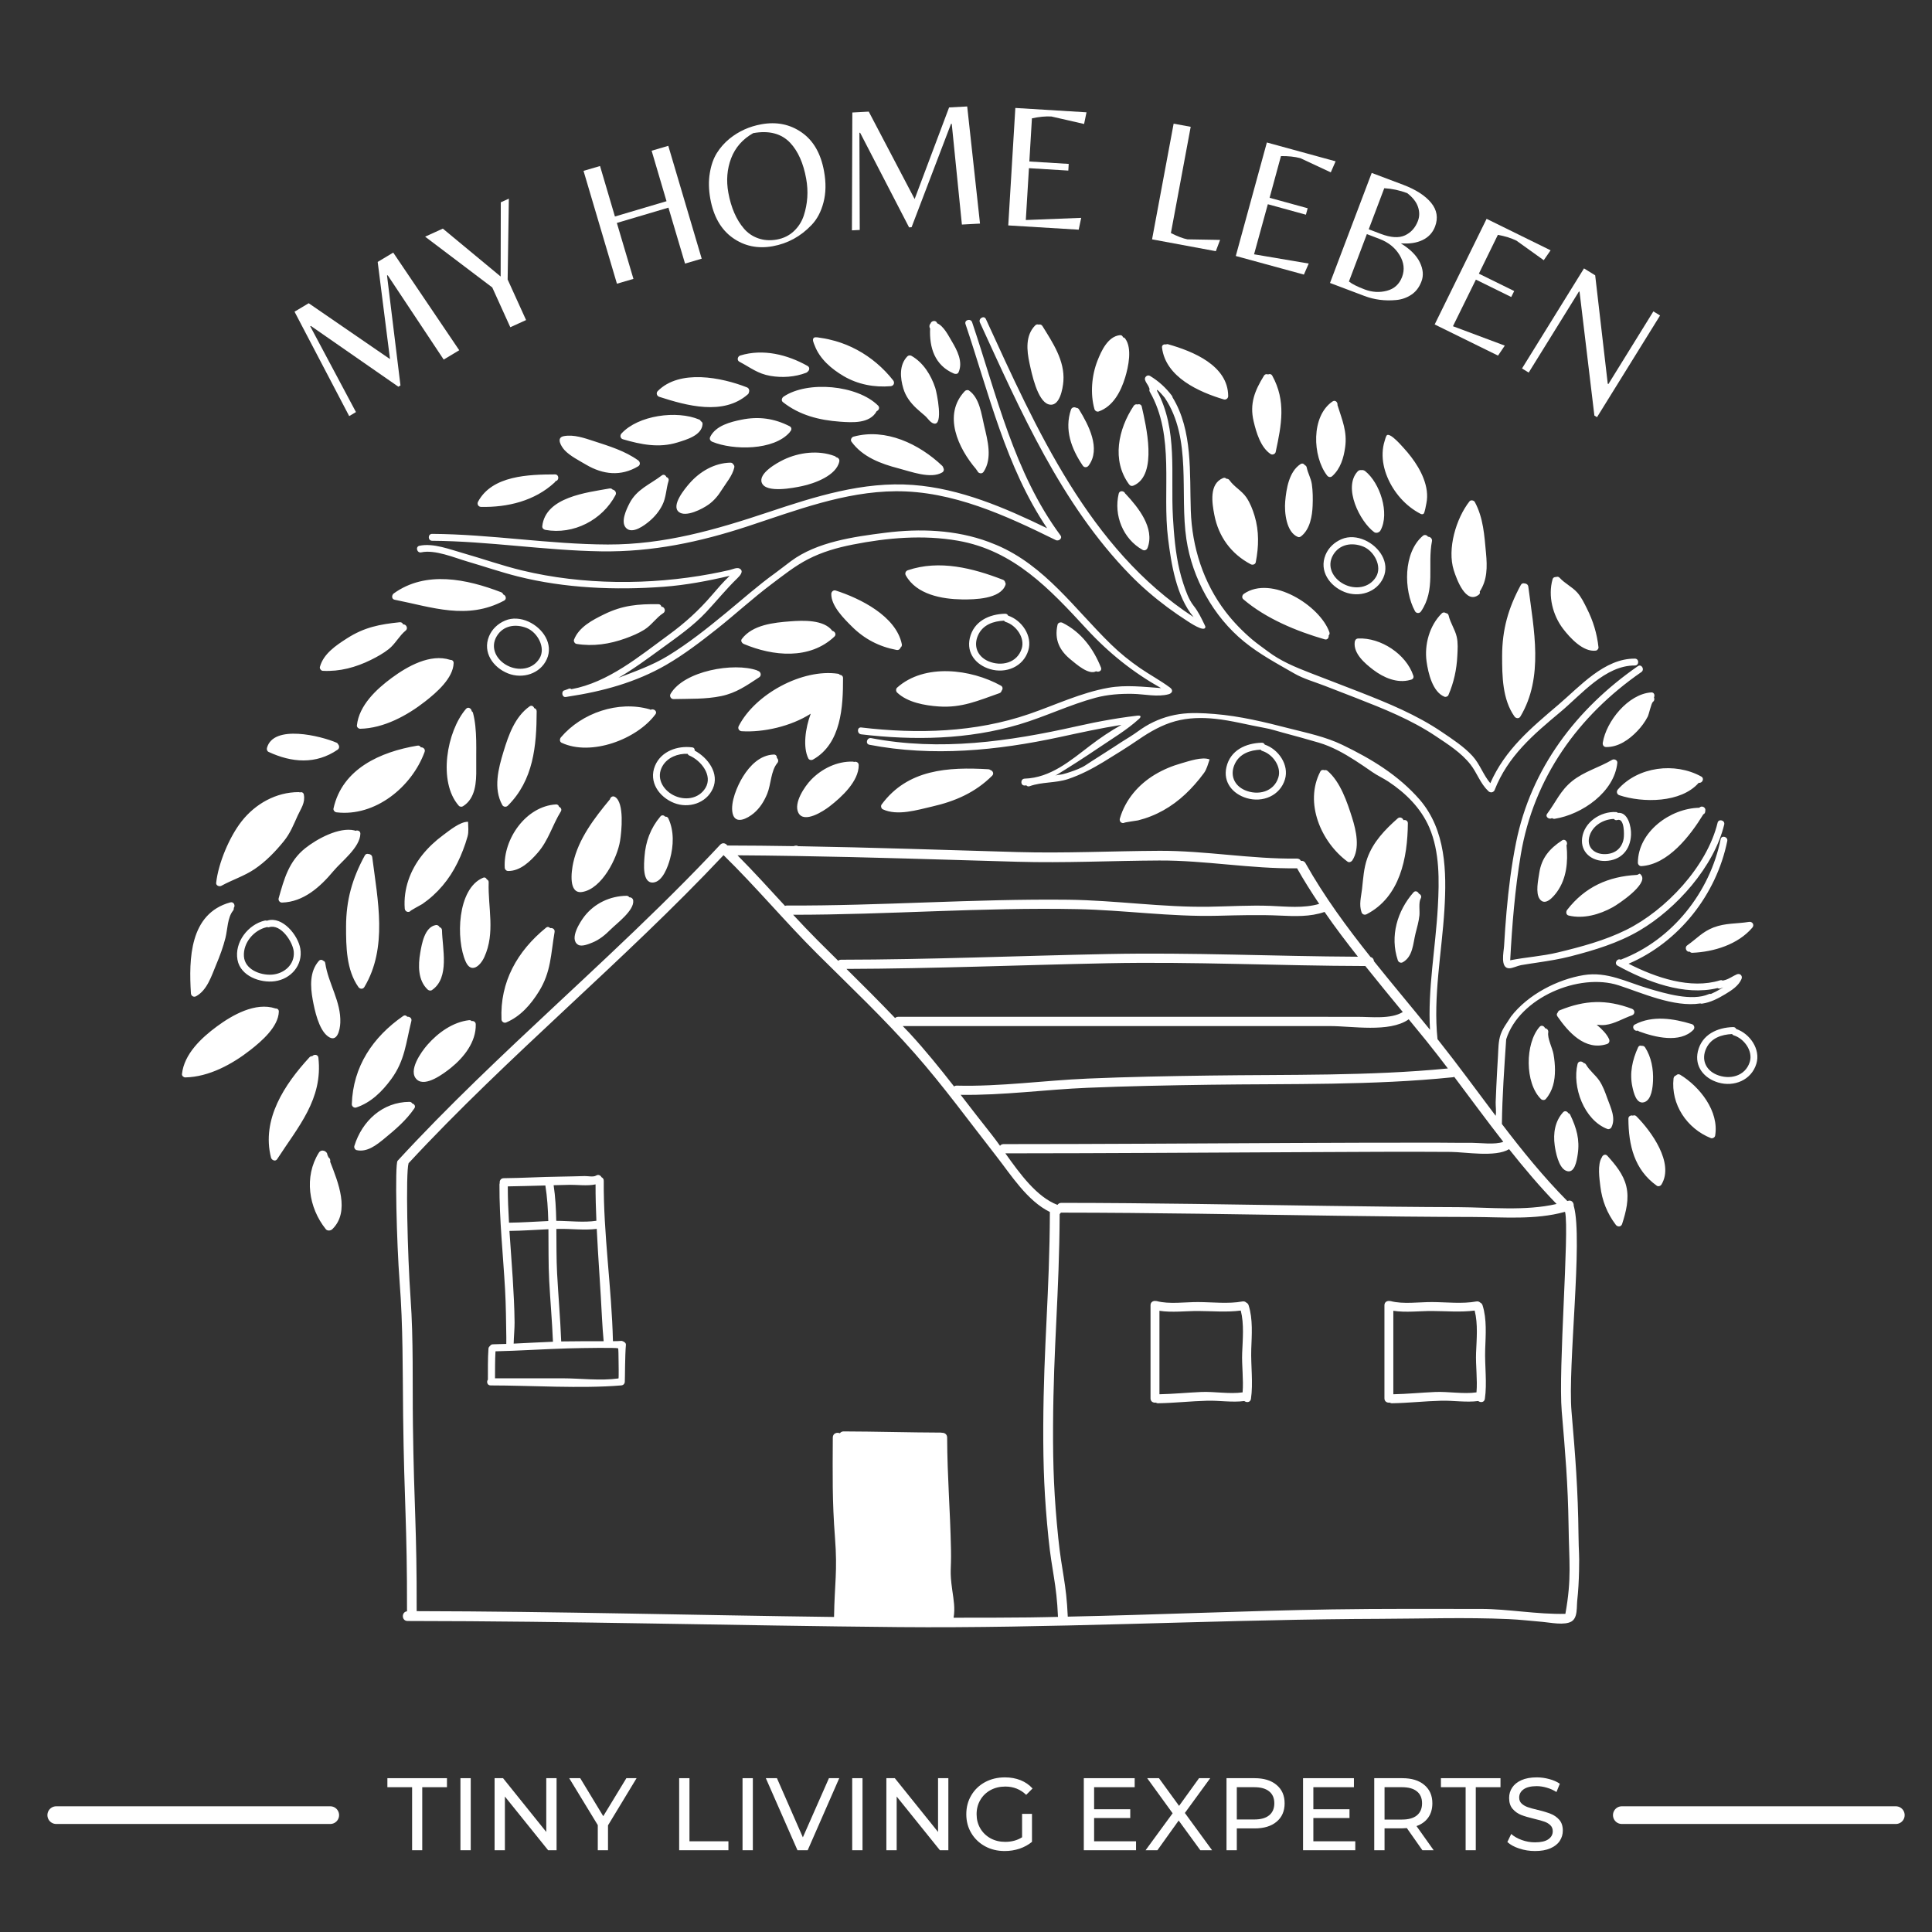 <svg xmlns="http://www.w3.org/2000/svg" xmlns:xlink="http://www.w3.org/1999/xlink" width="500" zoomAndPan="magnify" viewBox="0 0 375 375" height="500" preserveAspectRatio="xMidYMid meet" version="1.0"><rect x="0" y="0" width="375" height="375" fill="#333333" stroke="none"/><defs><g/><clipPath id="4111ef6e9d"><path d="M 35.211 61.582 L 341.211 61.582 L 341.211 315.832 L 35.211 315.832 Z M 35.211 61.582 " clip-rule="nonzero"/></clipPath></defs><g clip-path="url(#4111ef6e9d)"><path fill="#ffffff" d="M 305.031 273.961 C 304.277 265.191 307.258 240.613 305.496 234.172 C 305.488 234.145 305.465 234.125 305.457 234.094 C 305.52 233.488 305.074 232.836 304.328 233.086 C 304.289 233.098 304.254 233.102 304.219 233.117 C 299.602 228.457 295.484 223.375 291.516 218.168 C 291.586 212.695 291.984 207.211 292.348 201.73 C 294.902 193.645 306.48 188.77 314.16 191.246 C 318.633 192.691 324.891 195.566 330.031 194.766 C 330.137 194.801 330.246 194.824 330.383 194.805 C 332.02 194.574 333.477 193.805 334.883 192.961 C 336.082 192.238 337.449 191.375 338.02 190.035 C 338.289 189.406 337.746 188.852 337.109 189.125 C 336.336 189.457 335.652 189.988 334.84 190.219 C 334.68 190.262 334.527 190.301 334.375 190.336 C 334.238 190.25 334.07 190.219 333.859 190.281 C 328.125 192.055 321.41 189.766 316.105 187.059 C 325.887 182.875 333.152 173.645 335.262 163.242 C 335.434 162.406 334.148 162.051 333.977 162.887 C 331.891 173.18 324.594 182.43 314.711 186.219 C 314.676 186.23 314.652 186.262 314.621 186.281 C 313.879 185.906 313.23 187.027 313.973 187.438 C 319.555 190.508 326.914 193.363 333.379 191.785 C 333.562 191.902 333.789 191.945 334.031 191.82 C 334.172 191.75 334.32 191.699 334.473 191.656 C 334.277 191.773 334.082 191.891 333.891 192 C 333.305 192.344 332.711 192.66 332.094 192.922 C 331.957 192.891 331.816 192.891 331.672 192.961 C 328.398 194.391 323.242 192.836 319.984 191.879 C 315.734 190.629 311.965 188.527 307.402 189.266 C 302.371 190.086 296.59 192.996 293.27 197.328 C 292.578 198.457 291.715 199.516 291.277 200.781 C 290.812 202.113 290.84 203.57 290.758 204.957 C 290.641 206.953 290.523 208.941 290.434 210.934 C 290.383 211.93 290.348 212.922 290.309 213.918 C 290.285 214.652 290.457 215.789 290.309 216.578 C 286.621 211.691 283.02 206.73 279.215 201.945 C 279.148 201.863 279.082 201.777 279.02 201.699 C 278.152 193.395 279.852 184.879 280.359 176.582 C 280.812 169.164 280.648 161.141 275.578 155.227 C 271.418 150.457 266.207 147.305 260.551 144.578 C 257.242 142.988 253.781 142.289 250.227 141.379 C 245.449 140.148 240.648 138.98 235.727 138.586 C 233.438 138.402 231.125 138.277 228.852 138.621 C 226.551 138.969 224.32 139.777 222.332 140.98 C 221.316 141.594 220.41 142.332 219.402 142.953 C 218.254 143.648 217.121 144.387 215.996 145.129 C 214.258 146.273 212.465 147.355 210.754 148.5 C 209.867 149.09 208.754 149.488 207.75 149.832 C 207.25 150.004 206.75 150.156 206.234 150.285 C 205.844 150.383 205.141 150.383 204.805 150.582 C 207.641 148.852 210.441 147.055 213.195 145.191 C 215.816 143.41 218.742 141.68 221.082 139.539 C 221.605 139.062 221.406 138.828 220.719 138.91 C 220.141 138.977 219.574 139.051 219.004 139.129 C 217.859 139.281 216.723 139.461 215.59 139.656 C 213.352 140.035 211.129 140.488 208.914 140.988 C 195.824 143.93 182.438 145.836 169.098 143.27 C 168.262 143.109 167.906 144.387 168.742 144.555 C 181.02 146.922 193.551 145.684 205.66 143.074 C 209.684 142.203 213.66 141.336 217.676 140.695 C 215.535 141.883 213.512 143.258 211.551 144.754 C 207.758 147.652 203.91 150.969 198.891 151.133 C 198.031 151.164 198.031 152.492 198.891 152.469 C 199 152.461 199.102 152.441 199.215 152.438 C 199.355 152.609 199.574 152.699 199.848 152.602 C 202.246 151.734 204.863 152.027 207.305 151.215 C 209.703 150.414 211.977 149.227 214.137 147.918 C 216.461 146.5 218.809 145.043 221.055 143.508 C 223.23 142.016 225.566 140.684 228.129 139.984 C 230.625 139.305 233.254 139.246 235.828 139.516 C 239.105 139.852 242.293 140.73 245.512 141.301 C 246.66 141.5 247.805 141.883 248.941 142.188 C 251.289 142.824 253.645 143.457 255.98 144.148 C 258.5 144.895 260.824 146.191 263.031 147.605 C 264.156 148.328 265.266 149.09 266.367 149.855 C 267.363 150.547 268.445 151.023 269.465 151.695 C 272.836 153.922 275.797 156.848 277.418 160.594 C 279.473 165.348 279.363 170.969 279.082 176.043 C 278.648 183.926 277.105 191.969 277.559 199.875 C 273.961 195.426 270.262 191.039 266.684 186.574 C 266.664 186.207 266.445 185.867 266.035 185.766 C 261.426 179.98 257.039 174.023 253.395 167.543 C 253.18 167.164 252.836 167.047 252.508 167.098 C 252.367 166.84 252.117 166.645 251.73 166.648 C 242.824 166.773 233.977 165.098 225.023 165.141 C 215.836 165.184 206.664 165.648 197.477 165.383 C 183.293 164.98 169.125 164.484 154.941 164.246 C 154.812 164.172 154.66 164.117 154.465 164.137 C 154.297 164.156 154.156 164.191 154.027 164.234 C 149.746 164.168 145.461 164.117 141.18 164.113 C 140.867 163.676 140.258 163.465 139.785 163.965 C 139.156 164.637 138.52 165.309 137.883 165.984 C 131.512 172.68 124.867 179.109 118.148 185.449 C 114.789 188.625 111.406 191.773 108.031 194.93 C 97.5 204.77 86.895 214.738 77.172 225.312 C 76.609 225.922 76.992 241.453 77.562 248.754 C 78.242 257.418 78.145 266.066 78.246 274.75 C 78.449 291.758 79.035 295.746 79 312.754 C 77.898 312.871 77.922 314.633 79.109 314.633 C 110.906 314.652 142.684 315.531 174.48 315.82 C 189.078 315.949 203.68 315.617 218.258 315.23 C 233.051 314.84 247.848 314.375 262.648 314.246 C 264.348 314.234 266.055 314.223 267.754 314.215 C 276.078 314.191 284.477 313.898 292.793 314.266 C 295.012 314.363 297.227 314.621 299.441 314.809 C 300.895 314.934 303.723 315.543 305.062 314.707 C 305.852 314.211 306.008 313.145 306.062 312.133 C 306.09 311.609 306.094 311.109 306.137 310.695 C 306.352 308.781 306.449 306.852 306.492 304.926 C 306.578 301.148 306.426 301.699 306.387 297.918 C 306.289 289.184 305.777 282.648 305.031 273.961 Z M 302.133 233.691 C 296.047 235.098 289.184 234.34 283.074 234.312 C 274.617 234.285 266.156 234.18 257.695 234.059 C 240.465 233.812 223.238 233.488 206.004 233.477 C 205.648 233.477 205.41 233.641 205.258 233.867 C 201.23 232.344 197.973 227.836 195.141 223.863 C 214.973 223.855 234.809 223.711 254.637 223.625 C 263.621 223.586 272.605 223.52 281.582 223.586 C 284.426 223.605 290.273 224.664 292.914 223.055 C 295.84 226.738 298.859 230.32 302.133 233.691 Z M 282.262 209.012 C 285.434 213.223 288.547 217.477 291.789 221.629 C 290.207 222.23 287.203 221.82 285.828 221.824 C 283.477 221.84 281.129 221.797 278.781 221.789 C 269.547 221.777 260.305 221.812 251.07 221.852 C 232.305 221.938 213.543 222.07 194.781 222.07 C 194.469 222.07 194.246 222.207 194.105 222.402 C 193.551 221.625 193.004 220.891 192.48 220.223 C 190.441 217.668 188.461 215.082 186.461 212.504 C 194.723 212.633 202.895 211.473 211.133 211.137 C 219.016 210.812 226.926 210.66 234.812 210.547 C 250.441 210.328 266.445 210.695 282 209.094 C 282.098 209.086 282.176 209.051 282.262 209.012 Z M 273.418 197.828 C 274.555 199.215 275.699 200.598 276.824 201.992 C 278.254 203.766 279.645 205.57 281.031 207.387 C 265.777 208.879 250.117 208.547 234.809 208.762 C 226.918 208.871 219.012 209.012 211.129 209.352 C 202.633 209.711 194.203 210.934 185.684 210.719 C 185.477 210.715 185.316 210.781 185.184 210.879 C 182.418 207.336 179.602 203.848 176.547 200.535 C 176.113 200.074 175.66 199.625 175.227 199.16 L 258.195 199.16 C 262.434 199.16 269.633 200.453 273.355 197.902 C 273.379 197.875 273.395 197.848 273.418 197.828 Z M 272.281 196.434 C 269.98 197.863 266.086 197.363 263.504 197.367 C 259.949 197.375 256.391 197.363 252.832 197.363 L 174.32 197.363 C 174.066 197.363 173.875 197.461 173.734 197.602 C 170.641 194.371 167.484 191.203 164.297 188.066 C 181.215 188.012 198.113 187.309 215.023 186.965 C 231.707 186.629 248.336 187.469 265.008 187.504 C 267.398 190.5 269.84 193.469 272.281 196.434 Z M 263.57 185.699 C 247.375 185.625 231.223 184.844 215.012 185.176 C 197.75 185.523 180.504 186.258 163.238 186.281 C 163.008 186.281 162.836 186.367 162.695 186.484 C 161.367 185.176 160.047 183.867 158.73 182.551 C 157.098 180.918 155.52 179.242 153.949 177.555 C 172.328 177.559 190.699 176.086 209.102 176.461 C 218.191 176.645 227.211 177.977 236.305 177.75 C 240.355 177.652 244.375 177.531 248.422 177.715 C 251.34 177.848 254.305 177.977 257.094 177.004 C 259.137 179.98 261.332 182.855 263.57 185.699 Z M 153.949 166.141 C 154.023 166.148 154.098 166.156 154.168 166.141 C 168.598 166.367 183.02 166.859 197.445 167.266 C 206.633 167.531 215.805 167.066 224.992 167.023 C 233.938 166.98 242.797 168.66 251.699 168.535 C 251.719 168.535 251.73 168.527 251.75 168.52 C 253.09 170.898 254.543 173.188 256.055 175.445 C 253.004 176.336 249.754 175.957 246.613 175.828 C 242.637 175.676 238.66 175.934 234.688 175.996 C 225.562 176.137 216.48 174.742 207.348 174.637 C 189.129 174.434 170.934 175.84 152.738 175.762 C 152.598 175.762 152.48 175.785 152.371 175.836 C 149.324 172.531 146.312 169.199 143.148 166.016 C 146.746 166.031 150.348 166.086 153.949 166.141 Z M 199.789 313.941 C 194.891 313.996 189.992 314.004 185.09 313.996 C 185.41 312.191 185.105 310.547 184.84 308.684 C 184.277 304.676 184.668 304.852 184.586 300.805 C 184.426 292.816 183.879 287.008 183.84 279.016 C 183.832 278.383 183.332 278.086 182.848 278.102 C 182.785 278.09 182.73 278.066 182.656 278.066 C 176.352 278.047 170.055 277.852 163.746 277.836 C 163.406 277.836 163.172 277.988 163.02 278.195 C 162.457 277.945 161.645 278.215 161.645 279.016 C 161.613 286.23 161.52 291.266 162.07 298.461 C 162.578 305.062 161.992 307.25 161.887 313.852 C 134.887 313.512 107.879 312.773 80.875 312.723 C 80.914 296.336 80.371 292.977 80.148 276.594 C 80.039 268.398 80.27 260.172 79.691 251.988 C 79.09 243.551 78.723 227.691 79.305 225.781 C 98.699 204.855 120.887 186.758 140.441 165.984 C 146.734 172.137 152.383 178.91 158.621 185.125 C 165.008 191.48 171.574 197.68 177.531 204.453 C 183.133 210.812 188.145 217.715 193.367 224.383 C 196.266 228.09 199.367 233.078 203.789 235.25 C 203.789 235.262 203.781 235.27 203.781 235.273 C 203.715 251.305 202.566 260.812 202.496 276.848 C 202.469 284.824 202.707 290.648 203.512 298.586 C 204.18 305.133 205.074 307.27 205.355 313.836 C 203.5 313.867 201.648 313.922 199.789 313.941 Z M 303.84 313.246 C 298.402 313.379 292.641 312.289 287.461 312.289 C 277.82 312.289 268.176 312.23 258.539 312.383 C 241.438 312.656 224.352 313.441 207.254 313.789 C 206.973 307.238 206.086 305.109 205.414 298.574 C 204.602 290.633 204.363 284.812 204.398 276.836 C 204.473 260.93 205.598 251.547 205.68 235.648 C 205.777 235.566 205.867 235.469 205.93 235.355 C 205.961 235.355 205.977 235.371 206.008 235.371 C 223.867 235.383 241.727 235.727 259.578 235.977 C 268.348 236.102 277.125 236.199 285.895 236.215 C 291.73 236.23 297.992 236.82 303.699 235.23 C 303.727 235.25 303.758 235.242 303.789 235.262 C 304.625 239.035 302.43 265.809 303.133 273.957 C 303.824 282.035 304.332 287.973 304.457 296.082 C 304.547 303.141 305.098 306.262 303.84 313.246 Z M 242.867 261.895 C 242.965 259.125 243.211 256.043 242.359 253.363 C 242.277 253.102 242.109 252.93 241.914 252.84 C 241.727 252.66 241.469 252.551 241.148 252.613 C 238.445 253.113 235.32 252.742 232.562 252.73 C 230.055 252.715 226.926 253.188 224.516 252.539 C 224.465 252.527 224.422 252.531 224.375 252.531 C 223.887 252.434 223.316 252.691 223.316 253.34 L 223.316 271.43 C 223.316 272.062 223.867 272.324 224.352 272.246 C 224.473 272.324 224.613 272.379 224.801 272.371 C 227.984 272.324 231.145 271.957 234.324 271.879 C 236.68 271.816 239.18 272.25 241.512 271.938 C 241.977 272.281 242.699 272.227 242.809 271.516 C 243.262 268.465 242.766 265.027 242.867 261.895 Z M 241.188 270.258 C 238.637 270.629 235.719 270.066 233.133 270.184 C 230.434 270.305 227.75 270.57 225.047 270.625 L 225.047 254.422 C 227.438 254.801 230.238 254.453 232.562 254.465 C 235.262 254.477 238.141 254.734 240.832 254.379 C 241.5 256.984 241.211 259.957 241.105 262.582 C 241.004 265.016 241.395 267.797 241.188 270.258 Z M 288.273 261.895 C 288.371 259.125 288.617 256.043 287.766 253.363 C 287.68 253.102 287.516 252.93 287.32 252.84 C 287.129 252.66 286.871 252.551 286.555 252.613 C 283.852 253.113 280.727 252.742 277.969 252.73 C 275.461 252.715 272.328 253.188 269.918 252.539 C 269.871 252.527 269.828 252.531 269.777 252.531 C 269.289 252.434 268.719 252.691 268.719 253.34 L 268.719 271.43 C 268.719 272.062 269.27 272.324 269.754 272.246 C 269.875 272.324 270.016 272.379 270.207 272.371 C 273.387 272.324 276.551 271.957 279.73 271.879 C 282.082 271.816 284.586 272.25 286.914 271.938 C 287.379 272.281 288.102 272.227 288.211 271.516 C 288.664 268.465 288.164 265.027 288.273 261.895 Z M 286.586 270.258 C 284.035 270.629 281.117 270.066 278.531 270.184 C 275.832 270.305 273.148 270.57 270.445 270.625 L 270.445 254.422 C 272.836 254.801 275.637 254.453 277.961 254.465 C 280.66 254.477 283.539 254.734 286.23 254.379 C 286.898 256.984 286.609 259.957 286.504 262.582 C 286.406 265.016 286.801 267.797 286.586 270.258 Z M 120.445 260.277 C 120.422 260.277 120.398 260.27 120.367 260.277 C 120.191 260.301 119.684 260.32 118.973 260.324 C 118.727 249.957 117.109 239.574 117.188 229.184 C 117.188 228.828 116.996 228.609 116.754 228.5 C 116.562 228.133 116.141 227.895 115.684 228.188 C 115.18 228.504 114.086 228.262 113.512 228.273 C 111.867 228.309 110.223 228.371 108.57 228.387 C 104.969 228.43 101.363 228.656 97.762 228.688 C 97.184 228.695 96.93 229.195 97 229.641 C 96.973 229.723 96.945 229.809 96.945 229.906 C 96.914 236.711 97.648 243.469 98.031 250.254 C 98.211 253.391 98.223 256.508 98.277 259.645 C 98.281 260.031 98.277 260.441 98.27 260.855 C 97.348 260.895 96.465 260.918 95.664 260.93 C 95.383 260.938 95.207 261.078 95.102 261.266 C 94.945 261.375 94.828 261.543 94.809 261.785 C 94.668 263.785 94.711 265.785 94.699 267.785 C 94.398 268.184 94.57 268.91 95.219 268.91 C 102.961 268.91 112.875 269.566 120.582 268.906 C 120.973 268.875 121.242 268.617 121.273 268.215 C 121.32 267.586 121.297 263.047 121.492 261.008 C 121.547 260.504 120.602 260.164 120.445 260.277 Z M 116.852 255.945 C 116.926 257.414 117.039 258.875 117.168 260.332 C 114.688 260.332 111.336 260.32 109.156 260.367 C 109.082 260.367 109.004 260.375 108.93 260.375 C 108.758 255.941 108.363 251.488 108.129 247.086 C 107.984 244.301 108.02 241.422 107.988 238.547 C 108.137 238.539 108.281 238.535 108.43 238.527 C 110.863 238.484 113.414 238.832 115.828 238.527 C 116.109 244.34 116.57 250.137 116.852 255.945 Z M 110.688 229.973 C 111.84 229.949 114.098 230.23 115.598 229.887 C 115.59 232.242 115.656 234.594 115.758 236.949 C 113.297 237.328 110.516 236.969 107.969 236.961 C 107.922 234.625 107.801 232.301 107.461 230.051 C 108.531 230.027 109.609 229.996 110.688 229.973 Z M 105.855 230.102 C 106.215 232.332 106.363 234.652 106.422 237 C 103.879 237.109 101.34 237.301 98.797 237.324 C 98.66 234.98 98.559 232.633 98.562 230.277 C 100.992 230.234 103.422 230.168 105.855 230.102 Z M 99.52 248.105 C 99.328 245.043 99.078 241.984 98.883 238.918 C 101.406 238.895 103.93 238.707 106.449 238.594 C 106.492 241.973 106.422 245.371 106.602 248.625 C 106.812 252.527 107.168 256.488 107.328 260.43 C 104.973 260.52 102.234 260.68 99.703 260.797 C 99.738 259.328 99.891 257.836 99.879 256.66 C 99.855 253.801 99.695 250.957 99.52 248.105 Z M 120.043 267.555 C 116.434 268.043 112.789 267.535 109.164 267.527 C 105.438 267.523 99.805 267.527 96.082 267.527 C 96.094 265.781 96.074 264.031 96.172 262.289 C 100.258 262.207 106.227 261.828 110.305 261.719 C 113.445 261.633 119.445 261.555 119.965 261.699 C 120.062 261.883 120.043 263.199 120.062 263.945 C 120.066 264.203 120.129 267.543 120.043 267.555 Z M 317.91 129.301 C 318.621 128.812 319.281 129.969 318.582 130.449 C 306.301 138.957 297.684 150.992 295.184 165.879 C 294.047 172.656 293.496 179.523 293.129 186.391 C 296.199 185.781 299.324 185.609 302.387 184.867 C 306.91 183.773 311.469 182.562 315.652 180.488 C 323.348 176.68 331.34 168.16 333.383 159.691 C 333.586 158.859 334.871 159.215 334.668 160.043 C 332.691 168.227 325.379 176.41 318.23 180.613 C 314.102 183.039 309.465 184.441 304.852 185.625 C 302.77 186.164 300.641 186.496 298.516 186.82 C 297.422 186.984 296.332 187.145 295.246 187.332 C 294.535 187.457 293.629 187.934 292.957 187.945 C 291.125 187.969 291.883 184.703 291.941 183.602 C 292.07 181.383 292.223 179.156 292.418 176.941 C 292.812 172.449 293.375 167.965 294.266 163.535 C 297.16 149.152 305.992 137.559 317.91 129.301 Z M 81.414 105.934 C 84.094 105.359 87.34 106.648 89.875 107.363 C 93.715 108.453 97.492 109.805 101.379 110.734 C 113.113 113.559 126.148 113.602 137.988 111.395 C 139.199 111.168 140.402 110.918 141.609 110.641 C 142.117 110.527 143.047 110.078 143.547 110.355 C 144.477 110.863 143.594 111.773 143.094 112.262 C 140.961 114.336 139.113 116.621 137.082 118.793 C 134.555 121.496 131.527 123.594 128.551 125.762 C 125.785 127.773 122.992 129.852 120.031 131.57 C 123.316 130.297 126.617 129.152 129.664 127.289 C 133.641 124.855 137.312 121.926 140.91 118.965 C 144.078 116.359 147.129 113.633 150.465 111.234 C 151.48 110.5 152.492 109.68 153.535 108.91 C 158.59 105.168 165.699 104.184 171.852 103.406 C 178.578 102.559 185.484 102.812 191.895 105.18 C 192.418 105.375 192.945 105.586 193.465 105.805 C 202.836 109.797 208.578 118.188 215.648 125.074 C 217.395 126.781 219.305 128.316 221.316 129.699 C 223.195 130.988 225.199 132.059 227.027 133.406 C 227.262 133.574 227.504 133.801 227.5 134.09 C 227.5 134.418 227.176 134.66 226.855 134.742 C 224.703 135.348 222.07 134.715 219.848 134.676 C 217.422 134.633 214.984 134.805 212.637 135.434 C 207.594 136.797 202.863 139.109 197.855 140.602 C 187.922 143.562 177.391 143.746 167.168 142.535 C 166.32 142.438 166.316 141.105 167.168 141.203 C 178.07 142.492 189.289 142.188 199.75 138.59 C 204.859 136.836 209.805 134.445 215.156 133.496 C 218.562 132.891 221.957 133.32 225.359 133.559 C 220.012 130.555 215.305 126.844 210.906 122.078 C 203.777 114.348 196.797 106.852 185.938 104.953 C 179.16 103.773 172.242 104.375 165.531 105.699 C 162.477 106.305 159.625 107.113 156.848 108.539 C 154.285 109.859 152.023 111.676 149.73 113.398 C 146.078 116.145 142.707 119.258 139.125 122.098 C 135.988 124.578 132.793 127.027 129.328 129.039 C 123.438 132.449 116.941 134.207 110.293 135.207 C 110.207 135.227 110.109 135.246 109.969 135.266 C 109.91 135.27 109.855 135.281 109.793 135.289 C 109.047 135.379 108.883 134.09 109.617 133.98 C 109.824 133.906 110.031 133.828 110.238 133.754 C 110.496 133.59 110.742 133.629 110.926 133.77 C 118.078 132.445 124.043 127.418 129.773 123.238 C 132.906 120.953 135.598 118.52 138.117 115.59 C 139.246 114.273 140.379 112.953 141.633 111.766 C 137.371 112.77 133.105 113.57 128.824 113.891 C 119.469 114.586 109.633 114.184 100.496 111.883 C 97.195 111.051 93.965 109.938 90.699 108.984 C 88.184 108.25 84.438 106.637 81.766 107.211 C 80.934 107.398 80.578 106.117 81.414 105.934 Z M 83.875 103.625 C 95.281 103.699 106.57 105.652 117.977 105.688 C 128.922 105.719 138.855 102.844 149.129 99.414 C 158.168 96.391 167.547 93.402 177.207 94.129 C 186.383 94.82 195.023 98.543 203.242 102.531 C 195.23 90.645 191.934 76.332 187.402 62.902 C 187.129 62.09 188.414 61.738 188.688 62.547 C 193.453 76.664 196.82 91.742 205.844 103.926 C 206.277 104.516 205.465 105.102 204.934 104.836 C 195.238 100.055 184.891 95.273 173.852 95.352 C 163.926 95.418 154.469 99.082 145.168 102.141 C 135.797 105.223 126.625 107.16 116.715 107.016 C 105.738 106.852 94.863 105.039 83.879 104.965 C 83.016 104.953 83.016 103.621 83.875 103.625 Z M 190.203 62.598 C 189.852 61.82 191 61.148 191.355 61.922 C 201.141 83.227 211.371 106.574 231.676 119.777 C 228.312 115.773 227.328 109.375 226.73 104.598 C 225.535 95.168 228.109 84.656 223.18 76.051 C 223.07 75.855 223.07 75.664 223.133 75.508 C 223.078 75.359 223.027 75.215 222.961 75.066 C 222.742 74.594 222.395 74.234 222.246 73.723 C 222.094 73.172 222.723 72.664 223.223 72.969 C 224.906 73.988 226.281 75.242 227.469 76.816 C 227.547 76.918 227.578 77.023 227.586 77.121 C 231.543 83.562 230.887 91.879 231.133 99.121 C 231.371 106.203 233.566 113.113 237.902 118.758 C 239.414 120.727 241.148 122.512 243.039 124.121 C 244.012 124.945 245.059 125.656 246.066 126.422 C 248.613 128.34 251.328 129.449 254.285 130.605 C 257.535 131.871 260.801 133.098 264.043 134.371 C 269.523 136.523 274.953 138.75 279.852 142.07 C 281.906 143.465 284.121 144.895 285.809 146.738 C 287.234 148.289 287.914 150.441 289.266 152.02 C 292.137 145.488 297.141 141.332 302.516 136.758 C 306.668 133.223 311.41 127.789 317.328 127.84 C 318.188 127.844 318.188 129.18 317.328 129.172 C 311.594 129.125 306.934 134.812 302.879 138.191 C 297.602 142.598 292.684 146.754 290.102 153.355 C 290.066 153.445 290.016 153.52 289.949 153.586 C 289.938 153.598 289.93 153.605 289.918 153.609 C 289.715 153.793 289.418 153.867 289.137 153.727 C 289.012 153.68 288.902 153.605 288.844 153.5 C 287.332 152.094 286.684 149.996 285.418 148.383 C 283.633 146.105 281.07 144.484 278.684 142.891 C 273.895 139.68 268.531 137.551 263.188 135.465 C 261.16 134.676 259.137 133.895 257.113 133.109 C 255.188 132.363 253.02 131.758 251.234 130.73 C 247.867 128.793 244.5 127.008 241.457 124.523 C 235.512 119.676 231.418 112.258 230.281 104.691 C 228.941 95.758 231.406 85.164 226.082 77.215 C 226.074 77.207 226.082 77.199 226.074 77.199 C 225.621 76.637 225.145 76.117 224.617 75.648 C 224.613 75.715 224.594 75.781 224.57 75.848 C 228.668 83.445 227.188 92.098 227.664 100.391 C 227.715 101.211 227.762 102.035 227.828 102.855 C 228.105 106.359 228.562 109.902 229.672 113.246 C 230.148 114.684 230.723 116.367 231.676 117.57 C 232.613 118.746 233.207 120.023 233.871 121.398 C 233.922 121.504 233.977 121.621 233.957 121.734 C 233.957 121.746 233.953 121.762 233.953 121.773 C 233.727 122.738 230.871 120.805 230.547 120.598 C 229.199 119.734 227.879 118.824 226.594 117.871 C 224.027 115.961 221.59 113.871 219.359 111.582 C 205.996 97.91 198.07 79.719 190.203 62.598 Z M 76.426 115.188 C 82.645 110.695 90.621 112.398 97.273 114.953 C 97.492 115.039 97.617 115.199 97.676 115.383 C 98.168 115.535 98.422 116.273 97.844 116.582 C 90.676 120.402 83.918 117.859 76.578 116.402 C 75.973 116.281 76.008 115.492 76.426 115.188 Z M 53.797 224.988 C 53.453 225.516 52.73 225.191 52.602 224.688 C 50.719 217.25 55.238 210.465 60.066 205.223 C 60.223 205.051 60.418 204.988 60.613 205 C 60.938 204.605 61.723 204.641 61.797 205.289 C 62.711 213.363 57.855 218.707 53.797 224.988 Z M 97.34 197.891 C 97.016 190.582 100.41 184.605 105.984 180.066 C 106.289 179.816 106.605 179.922 106.801 180.152 C 107.219 180.055 107.742 180.348 107.645 180.906 C 106.898 185.211 106.98 188.617 104.605 192.441 C 103.027 194.984 101.027 197.289 98.227 198.469 C 97.836 198.629 97.359 198.305 97.34 197.891 Z M 88.051 128.695 C 87.965 131.645 84.707 134.438 82.57 136.113 C 79.043 138.883 74.492 141.359 69.918 141.453 C 69.598 141.457 69.238 141.152 69.273 140.812 C 69.684 136.91 73.062 133.77 76.047 131.57 C 79.066 129.344 83.5 126.816 87.383 128.078 C 87.391 128.078 87.391 128.082 87.395 128.082 C 87.727 128.066 88.062 128.266 88.051 128.695 Z M 54.121 196.355 C 54.035 199.301 50.77 202.102 48.633 203.777 C 45.098 206.555 40.543 209.039 35.961 209.125 C 35.645 209.129 35.281 208.824 35.32 208.48 C 35.73 204.574 39.113 201.43 42.102 199.227 C 45.129 196.996 49.57 194.469 53.453 195.734 C 53.461 195.734 53.461 195.742 53.465 195.742 C 53.789 195.723 54.133 195.918 54.121 196.355 Z M 111.262 167.469 C 112.266 162.828 115.383 158.777 118.348 155.195 C 118.359 155.184 118.375 155.176 118.387 155.164 C 118.461 154.754 118.898 154.398 119.363 154.676 C 121.23 155.781 120.641 161.445 120.355 163.207 C 119.824 166.516 116.855 172.52 112.996 173.133 C 110.312 173.555 110.887 169.195 111.262 167.469 Z M 65.316 157.672 C 64.988 157.637 64.656 157.285 64.73 156.934 C 66.426 149.203 73.867 145.918 81.023 144.727 C 81.348 144.668 81.574 144.828 81.684 145.055 C 82.117 145.012 82.613 145.398 82.418 145.941 C 79.934 152.754 72.824 158.566 65.316 157.672 Z M 51.812 145.191 C 53.043 140.516 62.348 142.859 65.324 144.156 C 65.484 144.223 65.57 144.332 65.617 144.449 C 65.875 144.73 65.941 145.23 65.531 145.516 C 61.301 148.414 56.633 148.039 52.125 145.941 C 51.852 145.82 51.742 145.453 51.812 145.191 Z M 69.57 191.59 C 67.215 188.258 67.164 183.727 67.172 179.797 C 67.184 174.703 68.371 170.52 70.805 166.051 C 70.969 165.746 71.258 165.684 71.512 165.758 C 71.844 165.762 72.199 165.973 72.254 166.387 C 73.312 174.73 75.293 183.926 70.719 191.59 C 70.441 192.047 69.852 191.992 69.57 191.59 Z M 78.559 176.336 C 78.277 172.559 79.609 168.914 81.945 165.973 C 83.117 164.504 84.496 163.219 86.004 162.105 C 87.207 161.219 89.324 159.457 90.852 159.508 C 90.863 160.48 91.012 161.41 90.754 162.352 C 90.504 163.262 90.199 164.16 89.855 165.043 C 89.219 166.699 88.441 168.301 87.477 169.793 C 86.516 171.266 85.379 172.625 84.074 173.805 C 83.414 174.406 82.711 174.961 81.977 175.469 C 81.715 175.645 79.555 176.758 79.555 176.926 C 79.09 177.156 78.594 176.852 78.559 176.336 Z M 68.285 214.328 C 68.516 207.012 72.352 201.312 78.246 197.211 C 78.57 196.984 78.879 197.113 79.059 197.355 C 79.484 197.297 79.984 197.625 79.848 198.172 C 78.785 202.41 78.602 205.816 75.949 209.441 C 74.18 211.855 72.016 214.012 69.133 214.969 C 68.727 215.105 68.273 214.742 68.285 214.328 Z M 293.961 139.074 C 291.605 135.742 291.559 131.207 291.562 127.281 C 291.574 122.188 292.762 118.004 295.195 113.535 C 295.363 113.23 295.648 113.168 295.906 113.242 C 296.234 113.246 296.59 113.453 296.645 113.871 C 297.703 122.211 299.684 131.406 295.109 139.074 C 294.84 139.531 294.25 139.477 293.961 139.074 Z M 217.367 158.871 C 218.422 155.23 220.949 152.285 224.172 150.344 C 225.781 149.379 227.523 148.656 229.328 148.148 C 230.766 147.738 233.363 146.828 234.785 147.41 C 234.453 148.328 234.262 149.246 233.695 150.035 C 233.145 150.797 232.539 151.531 231.914 152.242 C 230.742 153.574 229.449 154.805 228.02 155.855 C 226.605 156.902 225.066 157.77 223.426 158.418 C 222.594 158.75 221.746 159.023 220.883 159.238 C 220.578 159.316 218.168 159.598 218.105 159.75 C 217.578 159.824 217.227 159.367 217.367 158.871 Z M 157.363 138.531 C 153.492 141 148.152 142.188 143.961 141.93 C 143.449 141.898 143.148 141.391 143.387 140.926 C 146.586 134.699 155.742 129.758 162.645 130.773 C 162.816 130.801 162.93 130.879 163.008 130.977 C 163.324 130.996 163.633 131.203 163.633 131.613 C 163.648 137.129 163.301 144.344 157.797 147.434 C 157.504 147.598 157.043 147.527 156.887 147.195 C 155.82 145.008 156.309 141.344 157.363 138.531 Z M 175.043 125.031 C 175.105 125.332 174.977 125.559 174.785 125.703 C 174.699 126.004 174.414 126.23 174.004 126.152 C 170.621 125.508 167.785 124.035 165.344 121.602 C 163.832 120.102 161.289 117.59 161.355 115.258 C 161.367 114.844 161.773 114.48 162.199 114.617 C 166.945 116.141 173.93 119.582 175.043 125.031 Z M 195.102 113.039 C 195.195 113.172 195.227 113.352 195.152 113.559 C 194.156 116.285 189.172 116.379 186.742 116.348 C 182.824 116.293 177.863 115.398 175.809 111.664 C 175.594 111.273 175.797 110.824 176.207 110.684 C 182.352 108.609 188.836 110.27 194.688 112.539 C 194.934 112.637 195.055 112.832 195.102 113.039 Z M 188.242 123.844 C 187.555 126.789 189.445 129.07 192.188 129.883 C 195.246 130.785 198.637 129.434 199.598 126.227 C 200.438 123.422 198.332 120.383 195.672 119.492 C 195.582 119.285 195.398 119.117 195.09 119.125 C 191.992 119.199 189.008 120.574 188.242 123.844 Z M 198.32 125.871 C 197.441 128.715 194.32 129.41 191.836 128.34 C 189.727 127.43 188.871 125.375 189.863 123.254 C 190.797 121.246 192.809 120.566 194.879 120.469 C 194.949 120.578 195.055 120.676 195.219 120.727 C 197.219 121.352 198.969 123.766 198.32 125.871 Z M 249.414 151.262 C 250.25 148.461 248.148 145.422 245.484 144.527 C 245.395 144.32 245.211 144.156 244.906 144.164 C 241.797 144.242 238.812 145.617 238.051 148.883 C 237.363 151.824 239.254 154.105 241.992 154.918 C 245.051 155.832 248.445 154.48 249.414 151.262 Z M 239.672 148.289 C 240.605 146.285 242.617 145.605 244.684 145.508 C 244.758 145.617 244.863 145.715 245.027 145.766 C 247.027 146.387 248.781 148.809 248.129 150.906 C 247.246 153.75 244.129 154.449 241.645 153.379 C 239.535 152.469 238.68 150.414 239.672 148.289 Z M 336.992 199.723 C 336.902 199.516 336.711 199.352 336.41 199.355 C 333.305 199.438 330.32 200.812 329.555 204.078 C 328.871 207.02 330.762 209.301 333.5 210.113 C 336.559 211.02 339.953 209.668 340.914 206.457 C 341.762 203.656 339.652 200.621 336.992 199.723 Z M 339.633 206.109 C 338.754 208.953 335.633 209.648 333.152 208.578 C 331.043 207.668 330.184 205.613 331.176 203.492 C 332.113 201.484 334.125 200.805 336.191 200.707 C 336.266 200.82 336.367 200.918 336.535 200.965 C 338.535 201.59 340.289 204.004 339.633 206.109 Z M 138.355 153.078 C 139.688 150.133 137.414 147.078 134.832 145.684 C 134.867 145.398 134.738 145.117 134.367 145.066 C 131.516 144.684 128.305 145.812 127.137 148.645 C 125.848 151.758 127.934 154.707 130.832 155.855 C 133.633 156.961 137.059 155.945 138.355 153.078 Z M 128.605 148.664 C 129.582 147 131.582 146.234 133.457 146.316 C 133.523 146.457 133.633 146.578 133.805 146.652 C 136.035 147.586 138.402 150.496 136.93 152.938 C 135.598 155.133 132.812 155.445 130.68 154.332 C 128.586 153.238 127.297 150.883 128.605 148.664 Z M 51.898 178.68 C 51.871 178.691 51.844 178.711 51.82 178.723 C 51.703 178.668 51.57 178.645 51.41 178.68 C 48.156 179.426 45.465 182.895 46.098 186.305 C 46.672 189.438 50.5 190.852 53.355 190.453 C 56.48 190.02 58.836 187.32 58.289 184.121 C 57.852 181.543 54.84 177.793 51.898 178.68 Z M 52.73 189.18 C 50.492 189.32 47.496 188.16 47.344 185.602 C 47.184 182.973 49.281 180.531 51.758 179.965 C 51.785 179.957 51.797 179.945 51.82 179.934 C 51.941 179.988 52.082 180.012 52.25 179.965 C 54.531 179.277 56.879 182.867 57.023 184.758 C 57.219 187.262 55.098 189.035 52.73 189.18 Z M 258.035 122.715 C 258.129 122.984 258.047 123.199 257.895 123.344 C 257.957 123.773 257.656 124.25 257.133 124.098 C 251.668 122.523 245.688 120.055 241.328 116.316 C 240.984 116.023 241.094 115.504 241.43 115.266 C 246.754 111.559 256.23 117.551 258.035 122.715 Z M 171.348 157.086 C 171.051 156.945 170.91 156.449 171.109 156.172 C 176.168 149.293 184.035 148.852 191.867 149.312 C 192.027 149.324 192.148 149.387 192.246 149.465 C 192.68 149.586 192.992 150.148 192.578 150.566 C 189.301 153.832 185.391 155.531 180.914 156.551 C 178.051 157.207 174.188 158.418 171.348 157.086 Z M 261.566 167.25 C 256.434 163.48 253.113 155.832 256.27 149.766 C 256.445 149.422 256.781 149.379 257.051 149.496 C 257.254 149.441 257.473 149.457 257.676 149.629 C 260.164 151.75 261.484 155.68 262.445 158.723 C 263.227 161.211 264.016 164.664 262.477 167.012 C 262.293 167.285 261.863 167.469 261.566 167.25 Z M 273.266 159.801 C 273.203 166.508 271.754 174.109 265.246 177.457 C 264.848 177.656 264.414 177.48 264.27 177.059 C 263.754 175.559 264.188 174.129 264.367 172.582 C 264.598 170.539 264.695 168.52 265.398 166.562 C 266.531 163.41 268.832 161.023 271.289 158.852 C 271.723 158.469 272.285 158.777 272.41 159.195 C 272.793 159.086 273.27 159.285 273.266 159.801 Z M 275.762 174.387 C 275.32 175.152 275.602 176.812 275.508 177.684 C 275.387 178.887 275.039 180.035 274.746 181.211 C 274.262 183.176 274.242 185.664 272.285 186.77 C 271.895 186.992 271.441 186.781 271.309 186.371 C 269.754 181.711 271.203 176.809 274.348 173.219 C 274.715 172.797 275.227 173.055 275.398 173.457 C 275.746 173.598 276 173.977 275.762 174.387 Z M 313.922 148.059 C 313.355 153.727 307.086 158.086 301.777 158.926 C 301.57 158.957 301.391 158.902 301.25 158.797 C 300.695 159.133 299.852 158.551 300.305 157.945 C 302.008 155.672 302.84 153.477 305.152 151.609 C 307.496 149.727 310.363 148.988 312.914 147.484 C 313.324 147.246 313.973 147.539 313.922 148.059 Z M 320.492 134.395 C 321.074 134.352 321.25 134.953 321.035 135.363 C 321.16 135.645 321.141 136.004 320.828 136.234 C 320.512 136.469 320.062 138.641 319.82 139.105 C 319.281 140.137 318.59 141.078 317.781 141.918 C 316.199 143.57 314.117 145.035 311.738 145 C 311.27 144.992 311.031 144.586 311.098 144.156 C 311.77 140.023 316.004 134.715 320.492 134.395 Z M 330.211 150.723 C 330.895 151.102 330.395 152.082 329.727 151.934 C 326.297 155.875 318.84 155.855 314.32 154.355 C 313.824 154.191 313.691 153.629 314.027 153.242 C 317.934 148.781 325.109 147.906 330.211 150.723 Z M 330.988 157.379 C 331.016 157.66 330.895 157.953 330.613 158.062 C 328.07 162.223 323.762 167.816 318.578 168.113 C 318.215 168.129 317.91 167.793 317.91 167.445 C 317.949 161.469 324.18 156.883 329.848 156.785 C 330.297 156.246 331.184 156.742 330.988 157.379 Z M 307.09 162.656 C 306.738 165.438 308.98 167.195 311.617 167.109 C 314.625 167.016 316.469 164.957 316.582 162.008 C 316.645 160.453 315.977 157.574 314.039 157.781 C 313.934 157.691 313.809 157.621 313.641 157.617 C 310.668 157.465 307.484 159.566 307.09 162.656 Z M 313.258 158.957 C 313.398 159.145 313.629 159.262 313.93 159.164 C 315.324 158.707 315.273 162.027 315.152 162.766 C 314.82 164.785 313.273 165.867 311.25 165.781 C 309.246 165.695 307.879 164.258 308.547 162.184 C 309.188 160.203 311.258 159.004 313.258 158.957 Z M 298.773 169.426 C 299.215 166.496 300.797 164.699 303.191 163.121 C 303.824 162.699 304.418 163.562 304.047 164.086 C 304.051 164.117 304.07 164.141 304.07 164.172 C 304.371 167.254 304.078 170.508 302.223 173.098 C 301.582 173.988 299.926 176.012 298.848 174.488 C 297.996 173.293 298.578 170.754 298.773 169.426 Z M 304.191 176.594 C 307.66 172.125 312.191 170.125 317.652 169.824 C 318.156 169.801 318.145 169.305 318.555 169.855 C 318.57 169.879 318.59 169.902 318.609 169.934 C 319.82 171.676 314.176 175.461 313.012 176.105 C 310.473 177.504 307.367 178.398 304.48 177.707 C 303.949 177.578 303.906 176.961 304.191 176.594 Z M 279.832 119.07 C 280.098 118.805 280.422 118.844 280.652 119.008 C 280.891 119.027 281.113 119.172 281.184 119.48 C 281.516 120.93 282.422 122.168 282.75 123.613 C 283.02 124.793 282.93 126.078 282.867 127.27 C 282.738 129.961 282.195 132.461 281.129 134.934 C 281.027 135.18 280.621 135.336 280.379 135.238 C 278.059 134.316 277.215 130.633 276.902 128.434 C 276.438 125.148 277.453 121.43 279.832 119.07 Z M 303.398 122.055 C 301.379 119.41 300.438 115.676 301.348 112.453 C 301.453 112.09 301.746 111.969 302.035 112 C 302.254 111.902 302.516 111.914 302.73 112.152 C 303.734 113.254 305.129 113.891 306.125 114.988 C 306.938 115.891 307.488 117.051 308.02 118.121 C 309.23 120.523 309.977 122.977 310.266 125.648 C 310.297 125.918 310.02 126.25 309.758 126.285 C 307.293 126.609 304.75 123.82 303.398 122.055 Z M 274.328 131.152 C 274.477 131.605 274.152 131.906 273.785 131.949 C 273.773 131.957 273.762 131.969 273.742 131.969 C 271.203 132.695 268.555 131.531 266.551 130.012 C 264.953 128.793 262.652 126.855 262.953 124.598 C 263.004 124.227 263.223 123.949 263.621 123.93 C 268 123.723 272.945 126.965 274.328 131.152 Z M 277.18 104.184 C 277.578 104.164 278.047 104.527 277.941 105.051 C 277.031 109.754 278.719 114.457 275.805 118.691 C 275.516 119.105 274.898 119.082 274.652 118.637 C 272.426 114.562 272.352 107.266 276.168 104.008 C 276.535 103.695 276.973 103.871 277.18 104.184 Z M 282.176 110.684 C 280.867 106.531 282.621 100.648 285.223 97.316 C 285.484 96.98 286.082 97.109 286.266 97.449 C 287.93 100.559 288.109 103.914 288.434 107.359 C 288.688 110.066 288.688 112.582 287.215 114.82 C 287.293 115.02 287.266 115.254 287.027 115.438 C 284.512 117.387 282.727 112.414 282.176 110.684 Z M 238.043 92.93 C 238.262 92.918 238.488 92.984 238.641 93.211 C 239.559 94.516 241.023 95.234 241.922 96.551 C 242.648 97.621 243.137 98.883 243.512 100.121 C 244.41 103.102 244.332 106.098 243.742 109.125 C 243.656 109.566 243.121 109.711 242.766 109.523 C 238.938 107.492 236.531 104.176 235.707 99.965 C 235.25 97.613 234.66 93.902 237.406 92.785 C 237.688 92.672 237.902 92.766 238.043 92.93 Z M 249.457 97.32 C 249.668 94.887 250.195 91.547 252.414 90.094 C 252.766 89.859 253.102 90.02 253.273 90.293 C 253.441 90.355 253.582 90.492 253.633 90.73 C 253.859 91.883 254.457 92.801 254.629 93.988 C 254.824 95.34 254.836 96.789 254.781 98.148 C 254.703 100.164 254.27 102.711 252.586 104.062 C 252.41 104.203 252.172 104.324 251.938 104.23 C 249.652 103.332 249.273 99.418 249.457 97.32 Z M 243.328 81.773 C 242.516 78.355 243.547 75.824 245.328 72.934 C 245.527 72.609 245.859 72.57 246.133 72.68 C 246.414 72.547 246.766 72.582 246.953 72.934 C 249.645 77.836 248.746 82.43 247.609 87.73 C 247.523 88.137 246.98 88.355 246.629 88.129 C 244.684 86.844 243.836 83.922 243.328 81.773 Z M 257.566 92.27 C 254.738 88.547 254.445 80.777 258.648 77.918 C 259.188 77.551 259.699 78.125 259.602 78.637 C 259.609 78.648 259.621 78.664 259.621 78.676 C 260.52 81.551 261.516 83.75 261.094 86.809 C 260.812 88.871 260.184 90.973 258.598 92.406 C 258.262 92.723 257.828 92.625 257.566 92.27 Z M 269.258 92.551 C 268.652 91.078 268.305 89.48 268.367 87.887 C 268.395 87.102 268.523 86.324 268.762 85.578 C 268.836 85.352 269.02 84.535 269.254 84.438 C 269.527 84.32 269.973 84.562 270.453 84.949 C 271.246 85.586 272.129 86.594 272.41 86.906 C 273.48 88.07 274.449 89.328 275.254 90.691 C 276.078 92.098 276.73 93.66 276.941 95.285 C 277.039 96.086 277.027 96.906 276.859 97.699 C 276.781 98.062 276.543 99.559 276.309 99.727 C 276.145 99.848 275.906 99.828 275.723 99.73 C 272.812 98.234 270.5 95.566 269.258 92.551 Z M 225.547 67.465 C 225.488 66.969 225.914 66.773 226.309 66.859 C 226.43 66.805 226.57 66.773 226.742 66.824 C 231.559 68.191 238.375 70.945 238.391 76.891 C 238.391 77.312 237.965 77.652 237.547 77.531 C 232.746 76.102 226.238 73.215 225.547 67.465 Z M 199.824 70.496 C 199.285 68.02 199 65.09 200.945 63.152 C 201.152 62.945 201.398 62.926 201.605 63.008 C 201.863 62.934 202.156 62.992 202.34 63.289 C 204.328 66.504 206.688 69.992 206.406 73.961 C 206.301 75.414 205.672 79.164 203.496 78.473 C 201.336 77.781 200.246 72.453 199.824 70.496 Z M 212.43 79.402 C 211.594 76.441 211.891 72.879 213.016 70.016 C 213.773 68.094 215.035 65.312 217.367 65.055 C 217.707 65.02 217.902 65.215 217.973 65.465 C 218.129 65.496 218.289 65.574 218.406 65.734 C 219.789 67.605 219.023 71.184 218.395 73.25 C 217.566 75.973 216.074 78.875 213.25 79.867 C 212.906 79.988 212.523 79.734 212.43 79.402 Z M 220.051 78.773 C 220.238 78.492 220.535 78.43 220.789 78.504 C 221.121 78.387 221.52 78.496 221.617 78.93 C 222.398 82.465 224.809 92.152 220.051 94.238 C 219.688 94.398 219.371 94.32 219.141 94 C 215.738 89.352 217.047 83.281 220.051 78.773 Z M 210.156 90.363 C 207.953 87.109 206.559 83.391 207.875 79.512 C 208.039 79.023 208.57 78.961 208.906 79.164 C 209.109 79.164 209.305 79.25 209.438 79.469 C 211.254 82.422 213.738 87.102 211.305 90.363 C 211 90.773 210.453 90.809 210.156 90.363 Z M 218.473 95.855 C 220.93 98.484 224.18 102.496 222.746 106.332 C 222.594 106.734 222.172 106.953 221.77 106.727 C 217.977 104.605 216.141 100 217.141 95.816 C 217.305 95.125 218.211 95.262 218.398 95.797 C 218.422 95.824 218.449 95.828 218.473 95.855 Z M 187.281 75.91 C 187.473 75.707 187.855 75.641 188.09 75.805 C 190.133 77.242 190.492 80.355 191.023 82.625 C 191.691 85.465 192.656 88.93 190.926 91.566 C 190.566 92.117 189.809 91.848 189.691 91.363 C 189.625 91.316 189.562 91.25 189.52 91.164 C 189.508 91.133 189.488 91.109 189.477 91.078 C 185.984 87.016 182.922 80.492 187.281 75.91 Z M 165.27 85.73 C 165.012 85.379 165.289 84.859 165.668 84.754 C 171.93 83.043 178.438 86.184 182.902 90.434 C 183.02 90.547 183.062 90.66 183.086 90.785 C 183.262 91.07 183.25 91.477 182.879 91.703 C 180.652 93.023 176.781 91.523 174.457 90.926 C 170.996 90.027 167.441 88.723 165.27 85.73 Z M 175.344 75.434 C 174.719 73.355 174.5 70.848 176.113 69.176 C 176.32 68.965 176.664 68.926 176.922 69.074 C 179.219 70.383 180.727 72.828 181.531 75.285 C 181.84 76.215 183.172 82.734 181.238 82.203 C 180.543 82.016 180.066 81.156 179.531 80.699 C 178.965 80.203 178.375 79.727 177.824 79.207 C 176.707 78.148 175.797 76.934 175.344 75.434 Z M 180.535 63.746 C 180.328 63.5 180.359 63.062 180.613 62.797 C 180.805 62.164 181.766 62.137 181.887 62.738 C 183.176 63.27 184.125 65.207 184.73 66.223 C 185.777 67.973 186.965 70.242 186.051 72.266 C 185.895 72.625 185.441 72.633 185.141 72.504 C 181.422 70.914 180.359 67.453 180.535 63.746 Z M 158.145 67.098 C 157.961 66.621 157.551 65.844 158.004 65.543 C 158.285 65.355 159.07 65.555 159.375 65.594 C 160.305 65.715 161.238 65.938 162.141 66.191 C 163.602 66.609 165.02 67.188 166.359 67.91 C 169.066 69.367 171.453 71.402 173.355 73.82 C 173.715 74.277 173.496 74.902 172.883 74.957 C 169.703 75.227 166.5 74.625 163.734 72.992 C 161.41 71.625 159.129 69.691 158.145 67.098 Z M 163.039 81.848 C 158.996 81.555 155.172 80.59 151.949 78.039 C 151.59 77.75 151.766 77.207 152.086 76.992 C 156.75 73.844 166.414 74.723 170.434 78.723 C 170.828 79.113 170.566 79.648 170.168 79.805 C 168.836 82.258 165.441 82.02 163.039 81.848 Z M 147.871 93.727 C 147.125 91.891 150.805 89.848 152.078 89.238 C 155.086 87.789 158.855 87.328 162.012 88.527 C 162.141 88.574 162.23 88.656 162.297 88.746 C 162.652 88.801 162.996 89.109 162.91 89.562 C 162.363 92.309 158.047 93.859 155.668 94.355 C 154.133 94.68 148.703 95.785 147.871 93.727 Z M 138.262 85.75 C 137.852 85.578 137.652 85.195 137.863 84.773 C 138.949 82.613 141.762 81.898 143.945 81.457 C 147.246 80.789 150.262 81.199 153.27 82.734 C 153.742 82.973 153.664 83.508 153.355 83.781 C 153.34 83.816 153.324 83.855 153.297 83.887 C 150.195 87.492 142.25 87.406 138.262 85.75 Z M 143.68 69.004 C 148.086 67.648 152.832 68.816 156.75 71.031 C 157.238 71.305 157.117 71.887 156.77 72.137 C 156.695 72.223 156.609 72.301 156.48 72.352 C 154.305 73.184 151.84 73.355 149.539 72.961 C 147.082 72.547 145.637 71.328 143.523 70.215 C 142.988 69.949 143.156 69.164 143.68 69.004 Z M 127.664 75.91 C 131.922 71.605 140.09 73.262 144.984 75.188 C 145.41 75.359 145.496 75.805 145.367 76.145 C 145.352 76.27 145.301 76.406 145.172 76.523 C 140.41 80.73 133.246 78.73 127.965 77.023 C 127.484 76.871 127.301 76.277 127.664 75.91 Z M 142.328 90.129 C 142.488 90.277 142.586 90.484 142.523 90.754 C 142.152 92.348 140.965 93.699 140.102 95.07 C 139.418 96.18 138.586 97.188 137.516 97.945 C 136.367 98.766 133.094 100.496 131.73 99.348 C 130.23 98.078 132.977 94.801 133.797 93.859 C 135.816 91.535 138.648 89.867 141.766 89.801 C 142.055 89.801 142.23 89.941 142.328 90.129 Z M 120.617 84.156 C 123.871 80.59 131.383 79.598 135.711 81.434 C 135.891 81.508 135.98 81.621 136.023 81.758 C 136.23 81.848 136.387 82.031 136.367 82.332 C 136.215 84.516 133.234 85.34 131.5 85.879 C 127.914 86.992 124.441 86.293 120.91 85.262 C 120.418 85.125 120.281 84.527 120.617 84.156 Z M 109.602 87.391 C 108.973 86.711 107.855 84.969 109.418 84.66 C 111.352 84.281 113.457 85.035 115.266 85.621 C 118.238 86.59 121.305 87.52 123.871 89.359 C 124.27 89.645 124.332 90.234 123.871 90.508 C 120.52 92.516 117.047 92.125 113.773 90.203 C 112.453 89.422 110.629 88.496 109.602 87.391 Z M 129.344 92.59 C 129.645 92.688 129.883 92.969 129.762 93.363 C 129.277 94.926 129.309 96.551 128.555 98.039 C 127.977 99.199 127.121 100.246 126.133 101.09 C 125.188 101.902 122.734 103.805 121.492 102.453 C 120.418 101.277 121.598 98.844 122.172 97.719 C 123.586 94.953 126.129 94.055 128.457 92.277 C 128.836 91.996 129.203 92.238 129.344 92.59 Z M 119.469 96.094 C 116.906 100.938 111.32 103.836 105.859 102.852 C 105.512 102.789 105.211 102.508 105.254 102.129 C 105.887 96.461 113.926 95.602 118.312 94.812 C 118.582 94.766 118.777 94.875 118.91 95.035 C 119.332 95.09 119.738 95.586 119.469 96.094 Z M 92.785 97.391 C 95.508 92.27 102.66 92.098 107.727 92.082 C 108.547 92.082 108.57 93.277 107.824 93.391 C 107.793 93.48 107.738 93.566 107.652 93.645 C 103.793 97.223 98.516 98.504 93.359 98.387 C 92.84 98.375 92.547 97.836 92.785 97.391 Z M 332.59 180.023 C 334.938 179.125 337.07 179.332 339.48 178.938 C 340.141 178.828 340.578 179.523 340.129 180.051 C 337.34 183.328 332.664 184.758 328.484 184.938 C 328.254 184.949 328.094 184.852 327.984 184.715 C 327.367 184.898 326.875 183.922 327.508 183.48 C 329.312 182.215 330.438 180.852 332.59 180.023 Z M 316.754 197.082 C 315.066 197.664 313.422 198.707 311.617 198.934 C 311.043 199.004 310.48 198.965 309.918 198.902 C 310.945 199.742 311.879 200.719 312.309 201.668 C 312.492 202.07 312.352 202.5 311.91 202.648 C 307.648 204.035 304.383 200.293 302.289 197.27 C 302.094 196.984 302.168 196.723 302.352 196.539 C 302.406 196.355 302.527 196.184 302.754 196.09 C 307.668 194.098 311.781 193.945 316.762 195.805 C 317.371 196.031 317.398 196.863 316.754 197.082 Z M 328.676 199.895 C 326.074 202.551 321.188 201.312 318.191 200.215 C 318.09 200.176 317.984 200.113 317.891 200.035 C 317.184 200.281 316.609 199.234 317.328 198.855 C 320.73 197.047 324.852 197.691 328.383 198.781 C 328.859 198.93 329.031 199.527 328.676 199.895 Z M 300.512 200.391 C 300.316 201.516 301.324 203.441 301.527 204.566 C 301.711 205.59 301.82 206.633 301.82 207.676 C 301.82 209.754 301.418 211.715 300.035 213.32 C 299.797 213.594 299.336 213.559 299.094 213.32 C 295.938 210.207 296.008 202.52 298.828 199.312 C 299.203 198.891 299.727 199.156 299.887 199.57 C 300.242 199.625 300.59 199.93 300.512 200.391 Z M 312.008 219.141 C 307.457 217.422 305.117 210.953 306.203 206.512 C 306.359 205.895 307.09 205.93 307.387 206.328 C 307.562 206.348 307.734 206.438 307.852 206.641 C 308.535 207.82 309.648 208.617 310.414 209.734 C 311.121 210.773 311.562 212.016 311.984 213.191 C 312.613 214.965 313.703 217.02 312.762 218.84 C 312.633 219.078 312.273 219.238 312.008 219.141 Z M 317.949 203.297 C 318.102 202.957 318.398 202.902 318.664 203 C 318.895 202.973 319.145 203.043 319.312 203.297 C 320.527 205.18 320.945 207.539 320.852 209.754 C 320.805 210.941 320.594 213.477 319.16 213.93 C 317.605 214.418 317.086 212.039 316.859 211.02 C 316.258 208.34 316.828 205.742 317.949 203.297 Z M 301.766 222.316 C 301.453 220.008 301.789 217.668 303.387 215.898 C 303.734 215.516 304.211 215.711 304.406 216.066 C 304.559 216.102 304.695 216.199 304.785 216.391 C 306.008 218.957 306.668 221.203 306.23 224.082 C 306.059 225.184 305.66 228.039 303.906 227.215 C 302.504 226.555 301.938 223.574 301.766 222.316 Z M 317.637 216.684 C 320.453 219.504 325.023 225.727 322.492 229.91 C 322.32 230.199 321.875 230.363 321.582 230.148 C 317.195 227.02 316.102 222.262 316.07 217.148 C 316.062 216.629 316.555 216.426 316.945 216.543 C 317.164 216.449 317.422 216.461 317.637 216.684 Z M 332.906 220.445 C 332.852 220.77 332.398 221.031 332.086 220.91 C 327.422 219.051 324.285 214.359 324.832 209.324 C 324.871 209 325.086 208.805 325.336 208.727 C 325.52 208.52 325.812 208.422 326.117 208.605 C 329.91 210.91 333.719 215.688 332.906 220.445 Z M 315.66 230.242 C 316.258 232.723 315.609 235.219 314.848 237.582 C 314.656 238.16 313.973 238.191 313.629 237.738 C 311.941 235.512 310.957 233.031 310.625 230.258 C 310.457 228.824 310.016 226.016 310.922 224.629 C 311.066 224.199 311.605 223.906 311.992 224.34 C 313.539 226.062 315.102 227.918 315.66 230.242 Z M 174.125 133.473 C 179.453 128.707 188.449 129.855 194.273 133.082 C 194.699 133.32 194.656 133.785 194.414 134.07 C 194.363 134.273 194.234 134.461 193.984 134.547 C 189.844 135.992 186.688 137.441 182.168 137.121 C 179.488 136.934 176.133 136.34 174.121 134.414 C 173.883 134.176 173.863 133.711 174.125 133.473 Z M 161.562 122.453 C 162.035 122.535 162.406 123.137 161.957 123.562 C 157.168 128.09 150.055 127.387 144.383 125 C 144.035 124.855 143.699 124.41 143.988 124.023 C 146.074 121.254 150.207 120.844 153.438 120.598 C 155.828 120.414 159.93 120.238 161.562 122.453 Z M 207.902 128.09 C 205.648 126.281 204.621 124.164 205.262 121.281 C 205.359 120.836 205.875 120.703 206.242 120.887 C 209.855 122.691 212.227 125.887 213.703 129.582 C 213.945 130.199 213.23 130.543 212.746 130.293 C 211.316 131.086 208.871 128.867 207.902 128.09 Z M 154.965 157.762 C 153.98 155.867 156.207 152.613 157.438 151.344 C 159.516 149.195 162.488 147.738 165.508 147.832 C 165.605 147.832 165.691 147.855 165.773 147.895 C 166.156 147.766 166.672 147.965 166.676 148.5 C 166.707 151.652 163.324 154.742 161.012 156.527 C 159.887 157.398 156.078 159.918 154.965 157.762 Z M 139.992 135.109 C 136.953 135.742 133.816 135.613 130.727 135.691 C 130.219 135.703 129.902 135.117 130.152 134.688 C 132.77 130.18 142.48 128.535 146.941 130.121 C 147.008 130.145 147.059 130.188 147.113 130.223 C 147.613 130.309 147.918 131.098 147.352 131.465 C 144.91 133.062 142.906 134.504 139.992 135.109 Z M 111.883 124.977 C 111.555 124.922 111.297 124.469 111.418 124.156 C 112.375 121.699 115.008 120.34 117.254 119.242 C 120.852 117.473 123.836 117.234 127.773 117.266 C 128.129 117.27 128.324 117.496 128.387 117.762 C 128.953 117.742 129.344 118.617 128.734 119.008 C 127.363 119.895 126.484 121.332 125.07 122.219 C 123.934 122.93 122.656 123.461 121.395 123.914 C 118.312 125.027 115.125 125.508 111.883 124.977 Z M 62.094 129.449 C 62.773 126.898 65.238 125.258 67.348 123.906 C 70.723 121.746 73.668 121.18 77.582 120.777 C 77.93 120.738 78.156 120.941 78.246 121.199 C 78.809 121.113 79.293 121.945 78.738 122.395 C 77.469 123.43 76.754 124.957 75.453 125.992 C 74.398 126.824 73.188 127.496 71.984 128.09 C 69.043 129.539 65.938 130.379 62.652 130.207 C 62.316 130.195 62.008 129.773 62.094 129.449 Z M 109.004 144.168 C 108.59 143.973 108.617 143.422 108.871 143.121 C 112.906 138.363 120.012 135.949 126.066 137.668 C 126.152 137.691 126.219 137.734 126.281 137.777 C 126.832 137.453 127.664 138.039 127.219 138.645 C 123.598 143.527 114.699 146.836 109.004 144.168 Z M 150.801 147.109 C 151.051 147.344 151.16 147.754 150.887 148.09 C 149.605 149.629 149.668 152.23 148.922 154.059 C 148.328 155.5 147.504 156.848 146.297 157.855 C 145.129 158.832 142.723 160.168 142.199 157.875 C 141.719 155.734 143.117 152.496 144.219 150.73 C 145.547 148.598 147.523 146.555 150.172 146.457 C 150.598 146.43 150.812 146.766 150.801 147.109 Z M 92.438 149.16 C 92.473 151.781 92.324 154.969 89.859 156.496 C 89.621 156.645 89.242 156.609 89.055 156.395 C 84.957 151.75 86.719 141.918 90.449 137.594 C 90.871 137.105 91.508 137.52 91.555 138.035 C 91.672 138.109 91.77 138.219 91.812 138.391 C 92.676 141.613 92.383 145.766 92.438 149.16 Z M 97.5 156.258 C 95.715 153.059 96.73 149.16 97.738 145.863 C 98.723 142.641 99.941 139.148 102.785 137.109 C 103.188 136.824 103.566 137.086 103.695 137.453 C 103.953 137.52 104.168 137.723 104.168 138.066 C 104.148 144.785 103.555 151.422 98.551 156.398 C 98.246 156.691 97.707 156.637 97.5 156.258 Z M 108.852 157.512 C 107.199 160.199 106.477 163.098 104.367 165.523 C 102.926 167.184 100.98 169.082 98.633 169.059 C 98.258 169.055 97.984 168.754 97.965 168.395 C 97.672 162.84 102.086 156.492 107.898 156.137 C 108.25 156.113 108.449 156.332 108.508 156.594 C 108.852 156.73 109.102 157.109 108.852 157.512 Z M 125.094 166.312 C 125.297 163.367 126.273 160.734 128.184 158.473 C 128.484 158.113 128.895 158.242 129.117 158.527 C 129.352 158.484 129.598 158.57 129.73 158.859 C 130.867 161.297 130.746 164.168 130.047 166.723 C 129.656 168.16 128.625 171.145 126.781 171.297 C 124.586 171.469 125.016 167.523 125.094 166.312 Z M 90.398 186.672 C 88.453 182.344 88.742 172.465 93.758 170.375 C 94.113 170.227 94.375 170.41 94.484 170.688 C 94.699 170.773 94.863 170.969 94.852 171.266 C 94.691 176.16 96.172 181.035 94.008 185.766 C 93.211 187.512 91.453 189.008 90.398 186.672 Z M 113.426 177.867 C 115.402 175.328 118.418 173.914 121.609 173.871 C 121.867 173.867 122.035 173.996 122.141 174.16 C 122.484 174.148 122.855 174.363 122.906 174.789 C 123.133 176.711 119.73 179.211 118.531 180.402 C 117.488 181.449 116.336 182.41 114.953 182.961 C 114.305 183.219 112.93 183.809 112.227 183.387 C 110.387 182.301 112.66 178.852 113.426 177.867 Z M 85.793 180.574 C 85.855 184.094 87.34 189.816 83.824 192.184 C 83.574 192.348 83.227 192.27 83.016 192.078 C 81.098 190.281 81.152 187.363 81.566 184.953 C 81.867 183.199 82.418 179.938 84.578 179.559 C 84.945 179.5 85.207 179.707 85.328 179.969 C 85.578 180.035 85.789 180.238 85.793 180.574 Z M 80.934 209.559 C 79.066 207.887 81.812 204.109 82.949 202.812 C 85.004 200.465 87.879 198.379 91.047 198.016 C 91.27 197.992 91.426 198.066 91.535 198.188 C 91.902 198.129 92.332 198.328 92.344 198.812 C 92.43 202.242 90.043 205.238 87.496 207.289 C 86.199 208.324 82.609 211.062 80.934 209.559 Z M 63.129 186.938 C 63.715 190.891 66.23 194.434 66.051 198.52 C 65.992 199.938 65.43 202.531 63.605 201.125 C 61.84 199.762 61.074 196.078 60.699 194.059 C 60.234 191.504 60.066 188.582 61.887 186.516 C 62.164 186.203 62.527 186.27 62.762 186.488 C 62.945 186.551 63.094 186.684 63.129 186.938 Z M 41.957 171.359 C 42.379 167.535 44.523 162.438 46.902 159.41 C 49.57 156.008 53.605 153.75 57.961 153.75 C 58.051 153.75 58.125 153.777 58.199 153.801 C 58.531 153.695 58.902 153.809 58.98 154.242 C 59.27 155.855 58.426 156.891 57.77 158.332 C 56.969 160.102 56.34 161.727 55.098 163.262 C 53.461 165.285 51.574 167.242 49.398 168.703 C 47.398 170.051 45.062 170.777 42.965 171.934 C 42.562 172.152 41.898 171.887 41.957 171.359 Z M 69.949 161.832 C 69.867 164.516 66.32 167.152 64.711 169.082 C 62.164 172.141 58.91 175.082 54.73 175.188 C 54.297 175.199 53.973 174.754 54.09 174.344 C 55.16 170.562 56.059 167.188 59.238 164.645 C 61.488 162.848 65.824 160.465 68.828 161.188 C 68.895 161.207 68.938 161.238 68.988 161.262 C 69.391 161.086 69.961 161.27 69.949 161.832 Z M 37.055 192.801 C 36.652 186.191 36.77 177.328 44.703 175.152 C 45.387 174.961 45.734 175.801 45.375 176.227 C 45.398 176.406 45.367 176.594 45.227 176.766 C 44.145 178.105 44.168 180.422 43.766 182.023 C 43.324 183.797 42.672 185.559 41.961 187.242 C 41.062 189.387 40.223 192.195 38.059 193.371 C 37.594 193.625 37.086 193.309 37.055 192.801 Z M 74.613 220.988 C 73.121 222.211 71.289 223.691 69.246 223.246 C 68.902 223.172 68.676 222.754 68.781 222.426 C 70.273 217.582 74.254 213.895 79.477 213.871 C 79.746 213.871 79.918 214.004 80.02 214.18 C 80.414 214.285 80.723 214.695 80.43 215.125 C 78.863 217.434 76.754 219.234 74.613 220.988 Z M 64.078 225.477 C 65.613 229.445 68.008 235.16 64.504 238.582 C 64.188 238.895 63.543 238.961 63.238 238.582 C 59.895 234.406 58.98 228.414 61.883 223.746 C 62.395 222.922 63.559 223.434 63.551 224.199 C 63.582 224.254 63.625 224.297 63.648 224.363 C 63.68 224.445 63.715 224.535 63.746 224.621 C 64.023 224.809 64.18 225.121 64.078 225.477 Z M 98.613 130.715 C 101.422 131.82 104.84 130.812 106.137 127.941 C 107.469 124.988 105.359 121.914 102.562 120.652 C 101.109 120 99.469 119.84 98.039 120.453 C 96.648 121.043 95.5 122.102 94.918 123.508 C 93.629 126.621 95.715 129.57 98.613 130.715 Z M 96.398 123.52 C 97.652 121.387 100.086 121.039 102.234 121.895 C 104.32 122.727 105.988 125.711 104.723 127.789 C 103.391 129.984 100.605 130.297 98.473 129.184 C 96.375 128.098 95.09 125.746 96.398 123.52 Z M 257.285 107.699 C 255.992 110.812 258.078 113.762 260.977 114.91 C 263.785 116.016 267.203 115.008 268.5 112.141 C 269.832 109.188 267.723 106.109 264.93 104.852 C 263.473 104.195 261.836 104.035 260.402 104.648 C 259.02 105.234 257.863 106.293 257.285 107.699 Z M 264.594 106.086 C 266.68 106.918 268.348 109.902 267.082 111.98 C 265.75 114.176 262.965 114.488 260.832 113.375 C 258.734 112.281 257.449 109.934 258.758 107.711 C 260.02 105.586 262.453 105.23 264.594 106.086 Z M 263.512 91.512 C 263.723 91.277 263.969 91.219 264.199 91.25 C 264.457 91.211 264.734 91.254 264.973 91.438 C 267.84 93.715 269.797 99.621 267.949 102.965 C 267.734 103.359 267.105 103.57 266.727 103.289 C 263.957 101.254 260.625 94.629 263.512 91.512 Z M 263.512 91.512 " fill-opacity="1" fill-rule="nonzero"/></g><g fill="#ffffff" fill-opacity="1"><g transform="translate(65.356, 82.217)"><g><path d="M 10.344 -12.516 L 7.953 -31.375 L 10.969 -33.188 L 23.781 -14.234 L 20.766 -12.422 L 9.891 -28.797 L 9.766 -28.734 L 12.375 -7.406 L 11.969 -7.156 L -5.016 -18.953 L -5.141 -18.891 L 3.734 -2.234 L 2.422 -1.453 L -8.188 -21.719 L -5.438 -23.359 Z M 10.344 -12.516 "/></g></g></g><g fill="#ffffff" fill-opacity="1"><g transform="translate(91.33, 67.015)"><g><path d="M 10.781 -4.891 L 7.719 -3.5 L 4.219 -11.219 L -8.812 -21.078 L -5.375 -22.641 L 5.844 -13.344 L 5.875 -27.75 L 7.438 -28.453 L 7.203 -12.766 Z M 10.781 -4.891 "/></g></g></g><g fill="#ffffff" fill-opacity="1"><g transform="translate(108.89, 59.233)"><g/></g></g><g fill="#ffffff" fill-opacity="1"><g transform="translate(116.762, 55.96)"><g><path d="M 2.969 -12.688 L 6.188 -1.828 L 2.984 -0.891 L -3.5 -22.797 L -0.297 -23.734 L 2.594 -13.938 L 12.609 -16.906 L 9.719 -26.703 L 12.953 -27.656 L 19.438 -5.75 L 16.203 -4.797 L 12.984 -15.656 Z M 2.969 -12.688 "/></g></g></g><g fill="#ffffff" fill-opacity="1"><g transform="translate(138.635, 49.402)"><g><path d="M 9.156 -25.281 C 12.102 -25.812 14.711 -25.281 16.984 -23.688 C 19.254 -22.102 20.695 -19.594 21.312 -16.156 C 21.719 -13.938 21.68 -11.922 21.203 -10.109 C 20.734 -8.305 19.961 -6.848 18.891 -5.734 C 16.785 -3.516 14.27 -2.141 11.344 -1.609 C 8.426 -1.086 5.832 -1.633 3.562 -3.25 C 1.301 -4.863 -0.141 -7.391 -0.766 -10.828 C -1.086 -12.617 -1.117 -14.281 -0.859 -15.812 C -0.609 -17.344 -0.156 -18.633 0.5 -19.688 C 1.164 -20.75 1.988 -21.68 2.969 -22.484 C 4.758 -23.93 6.82 -24.863 9.156 -25.281 Z M 5.75 -5.047 C 6.508 -4.16 7.441 -3.523 8.547 -3.141 C 9.648 -2.754 10.852 -2.676 12.156 -2.906 C 13.457 -3.145 14.555 -3.688 15.453 -4.531 C 16.348 -5.375 16.988 -6.379 17.375 -7.547 C 18.133 -9.879 18.289 -12.27 17.844 -14.719 C 17.301 -17.727 16.27 -20.047 14.75 -21.672 C 13.039 -23.484 10.645 -24.113 7.562 -23.562 C 5.508 -22.395 4.082 -20.77 3.281 -18.688 C 2.488 -16.602 2.305 -14.375 2.734 -12 C 3.266 -9.102 4.27 -6.785 5.75 -5.047 Z M 5.75 -5.047 "/></g></g></g><g fill="#ffffff" fill-opacity="1"><g transform="translate(162.531, 44.867)"><g><path d="M 15 -6.234 L 21.688 -24.016 L 25.203 -24.203 L 27.688 -1.469 L 24.172 -1.281 L 22.203 -20.828 L 22.062 -20.828 L 14.406 -0.766 L 13.922 -0.734 L 4.422 -19.094 L 4.281 -19.094 L 4.344 -0.234 L 2.828 -0.156 L 2.906 -23.031 L 6.094 -23.203 Z M 15 -6.234 "/></g></g></g><g fill="#ffffff" fill-opacity="1"><g transform="translate(192.593, 43.565)"><g><path d="M 3.109 0.188 L 4.484 -22.609 L 18.297 -21.766 L 17.828 -19.5 L 11.484 -20.953 C 10.348 -21.016 9.086 -20.895 7.703 -20.594 L 7.203 -12.219 L 14.844 -11.75 L 14.766 -10.453 L 7.125 -10.922 L 6.516 -0.859 L 17.266 -1.281 L 16.781 1.016 Z M 3.109 0.188 "/></g></g></g><g fill="#ffffff" fill-opacity="1"><g transform="translate(211.921, 44.911)"><g/></g></g><g fill="#ffffff" fill-opacity="1"><g transform="translate(220.552, 45.879)"><g><path d="M 3.062 0.578 L 7.25 -21.875 L 10.562 -21.266 L 6.719 -0.641 C 8.031 0.016 9.102 0.422 9.938 0.578 L 16.266 0.688 L 15.438 2.875 Z M 3.062 0.578 "/></g></g></g><g fill="#ffffff" fill-opacity="1"><g transform="translate(236.866, 48.86)"><g><path d="M 3 0.828 L 9.031 -21.203 L 22.375 -17.547 L 21.438 -15.406 L 15.547 -18.156 C 14.453 -18.445 13.191 -18.582 11.766 -18.562 L 9.562 -10.469 L 16.953 -8.438 L 16.609 -7.188 L 9.219 -9.219 L 6.547 0.5 L 17.156 2.297 L 16.219 4.438 Z M 3 0.828 "/></g></g></g><g fill="#ffffff" fill-opacity="1"><g transform="translate(255.247, 53.813)"><g><path d="M 2.906 1.109 L 11 -20.25 L 17.094 -17.953 C 19.57 -17.016 21.383 -15.848 22.531 -14.453 C 23.676 -13.055 23.93 -11.52 23.297 -9.844 C 22.848 -8.656 22.039 -7.781 20.875 -7.219 C 19.719 -6.664 18.312 -6.453 16.656 -6.578 C 18.477 -5.453 19.707 -4.223 20.344 -2.891 C 20.988 -1.555 21.094 -0.32 20.656 0.812 C 20.227 1.957 19.566 2.82 18.672 3.406 C 17.785 3.988 16.812 4.328 15.75 4.422 C 13.582 4.629 11.535 4.367 9.609 3.641 Z M 10.422 -9.312 L 12.75 -8.422 C 14.707 -7.68 16.273 -7.582 17.453 -8.125 C 18.629 -8.676 19.469 -9.609 19.969 -10.922 C 20.301 -11.797 20.305 -12.707 19.984 -13.656 C 19.672 -14.602 18.973 -15.492 17.891 -16.328 C 16.422 -16.879 14.938 -17.195 13.438 -17.281 Z M 10.062 -8.375 L 6.578 0.828 C 7.191 1.316 8.219 1.832 9.656 2.375 C 11.094 2.914 12.52 3 13.938 2.625 C 15.363 2.258 16.348 1.367 16.891 -0.047 C 17.43 -1.461 17.27 -2.883 16.406 -4.312 C 15.539 -5.738 14.242 -6.781 12.516 -7.438 Z M 10.062 -8.375 "/></g></g></g><g fill="#ffffff" fill-opacity="1"><g transform="translate(275.672, 61.601)"><g><path d="M 2.797 1.375 L 12.875 -19.125 L 25.297 -13.016 L 23.969 -11.094 L 18.672 -14.891 C 17.648 -15.391 16.445 -15.766 15.062 -16.016 L 11.375 -8.484 L 18.234 -5.109 L 17.656 -3.953 L 10.797 -7.328 L 6.344 1.719 L 16.406 5.484 L 15.094 7.422 Z M 2.797 1.375 "/></g></g></g><g fill="#ffffff" fill-opacity="1"><g transform="translate(292.78, 69.878)"><g><path d="M 17.203 11.094 L 16.688 10.781 L 13.812 -13.234 L 13.703 -13.312 L 3.938 2.438 L 2.641 1.641 L 14.672 -17.781 L 16.844 -16.438 L 19.281 4.594 L 19.406 4.672 L 28.141 -9.438 L 29.438 -8.641 Z M 17.203 11.094 "/></g></g></g><g fill="#ffffff" fill-opacity="1"><g transform="translate(75.114, 359.128)"><g><path d="M 4.875 -12.234 L 0.078 -12.234 L 0.078 -13.984 L 11.641 -13.984 L 11.641 -12.234 L 6.844 -12.234 L 6.844 0 L 4.875 0 Z M 4.875 -12.234 "/></g></g></g><g fill="#ffffff" fill-opacity="1"><g transform="translate(87.276, 359.128)"><g><path d="M 2.094 -13.984 L 4.094 -13.984 L 4.094 0 L 2.094 0 Z M 2.094 -13.984 "/></g></g></g><g fill="#ffffff" fill-opacity="1"><g transform="translate(93.906, 359.128)"><g><path d="M 14.125 -13.984 L 14.125 0 L 12.484 0 L 4.094 -10.422 L 4.094 0 L 2.094 0 L 2.094 -13.984 L 3.734 -13.984 L 12.125 -3.547 L 12.125 -13.984 Z M 14.125 -13.984 "/></g></g></g><g fill="#ffffff" fill-opacity="1"><g transform="translate(110.56, 359.128)"><g><path d="M 7.453 -4.828 L 7.453 0 L 5.469 0 L 5.469 -4.875 L -0.078 -13.984 L 2.062 -13.984 L 6.531 -6.609 L 11.016 -13.984 L 13 -13.984 Z M 7.453 -4.828 "/></g></g></g><g fill="#ffffff" fill-opacity="1"><g transform="translate(123.92, 359.128)"><g/></g></g><g fill="#ffffff" fill-opacity="1"><g transform="translate(129.731, 359.128)"><g><path d="M 2.094 -13.984 L 4.094 -13.984 L 4.094 -1.734 L 11.656 -1.734 L 11.656 0 L 2.094 0 Z M 2.094 -13.984 "/></g></g></g><g fill="#ffffff" fill-opacity="1"><g transform="translate(142.032, 359.128)"><g><path d="M 2.094 -13.984 L 4.094 -13.984 L 4.094 0 L 2.094 0 Z M 2.094 -13.984 "/></g></g></g><g fill="#ffffff" fill-opacity="1"><g transform="translate(148.663, 359.128)"><g><path d="M 14.234 -13.984 L 8.109 0 L 6.125 0 L -0.016 -13.984 L 2.141 -13.984 L 7.172 -2.5 L 12.234 -13.984 Z M 14.234 -13.984 "/></g></g></g><g fill="#ffffff" fill-opacity="1"><g transform="translate(163.32, 359.128)"><g><path d="M 2.094 -13.984 L 4.094 -13.984 L 4.094 0 L 2.094 0 Z M 2.094 -13.984 "/></g></g></g><g fill="#ffffff" fill-opacity="1"><g transform="translate(169.95, 359.128)"><g><path d="M 14.125 -13.984 L 14.125 0 L 12.484 0 L 4.094 -10.422 L 4.094 0 L 2.094 0 L 2.094 -13.984 L 3.734 -13.984 L 12.125 -3.547 L 12.125 -13.984 Z M 14.125 -13.984 "/></g></g></g><g fill="#ffffff" fill-opacity="1"><g transform="translate(186.605, 359.128)"><g><path d="M 11.781 -7.062 L 13.703 -7.062 L 13.703 -1.625 C 13.004 -1.051 12.195 -0.609 11.281 -0.297 C 10.363 0.004 9.406 0.156 8.406 0.156 C 7 0.156 5.727 -0.148 4.594 -0.766 C 3.457 -1.391 2.566 -2.242 1.922 -3.328 C 1.273 -4.41 0.953 -5.629 0.953 -6.984 C 0.953 -8.348 1.273 -9.57 1.922 -10.656 C 2.566 -11.75 3.457 -12.602 4.594 -13.219 C 5.738 -13.832 7.023 -14.141 8.453 -14.141 C 9.566 -14.141 10.578 -13.957 11.484 -13.594 C 12.398 -13.227 13.176 -12.691 13.812 -11.984 L 12.578 -10.75 C 11.461 -11.82 10.113 -12.359 8.531 -12.359 C 7.457 -12.359 6.5 -12.129 5.656 -11.672 C 4.812 -11.211 4.148 -10.57 3.672 -9.75 C 3.191 -8.938 2.953 -8.016 2.953 -6.984 C 2.953 -5.973 3.191 -5.055 3.672 -4.234 C 4.148 -3.422 4.812 -2.781 5.656 -2.312 C 6.5 -1.852 7.445 -1.625 8.5 -1.625 C 9.758 -1.625 10.852 -1.922 11.781 -2.516 Z M 11.781 -7.062 "/></g></g></g><g fill="#ffffff" fill-opacity="1"><g transform="translate(202.46, 359.128)"><g/></g></g><g fill="#ffffff" fill-opacity="1"><g transform="translate(208.272, 359.128)"><g><path d="M 12.234 -1.734 L 12.234 0 L 2.094 0 L 2.094 -13.984 L 11.969 -13.984 L 11.969 -12.234 L 4.094 -12.234 L 4.094 -7.953 L 11.109 -7.953 L 11.109 -6.25 L 4.094 -6.25 L 4.094 -1.734 Z M 12.234 -1.734 "/></g></g></g><g fill="#ffffff" fill-opacity="1"><g transform="translate(222.091, 359.128)"><g><path d="M 10.891 0 L 6.688 -5.766 L 2.562 0 L 0.266 0 L 5.516 -7.172 L 0.578 -13.984 L 2.859 -13.984 L 6.766 -8.609 L 10.641 -13.984 L 12.812 -13.984 L 7.891 -7.234 L 13.172 0 Z M 10.891 0 "/></g></g></g><g fill="#ffffff" fill-opacity="1"><g transform="translate(235.97, 359.128)"><g><path d="M 7.547 -13.984 C 9.359 -13.984 10.781 -13.547 11.812 -12.672 C 12.852 -11.805 13.375 -10.617 13.375 -9.109 C 13.375 -7.586 12.852 -6.395 11.812 -5.531 C 10.781 -4.664 9.359 -4.234 7.547 -4.234 L 4.094 -4.234 L 4.094 0 L 2.094 0 L 2.094 -13.984 Z M 7.484 -5.969 C 8.754 -5.969 9.719 -6.238 10.375 -6.781 C 11.039 -7.32 11.375 -8.098 11.375 -9.109 C 11.375 -10.117 11.039 -10.891 10.375 -11.422 C 9.719 -11.961 8.754 -12.234 7.484 -12.234 L 4.094 -12.234 L 4.094 -5.969 Z M 7.484 -5.969 "/></g></g></g><g fill="#ffffff" fill-opacity="1"><g transform="translate(250.827, 359.128)"><g><path d="M 12.234 -1.734 L 12.234 0 L 2.094 0 L 2.094 -13.984 L 11.969 -13.984 L 11.969 -12.234 L 4.094 -12.234 L 4.094 -7.953 L 11.109 -7.953 L 11.109 -6.25 L 4.094 -6.25 L 4.094 -1.734 Z M 12.234 -1.734 "/></g></g></g><g fill="#ffffff" fill-opacity="1"><g transform="translate(264.646, 359.128)"><g><path d="M 11.438 0 L 8.422 -4.297 C 8.055 -4.266 7.766 -4.25 7.547 -4.25 L 4.094 -4.25 L 4.094 0 L 2.094 0 L 2.094 -13.984 L 7.547 -13.984 C 9.359 -13.984 10.781 -13.547 11.812 -12.672 C 12.852 -11.805 13.375 -10.617 13.375 -9.109 C 13.375 -8.023 13.109 -7.102 12.578 -6.344 C 12.047 -5.594 11.285 -5.039 10.297 -4.688 L 13.625 0 Z M 7.484 -5.953 C 8.754 -5.953 9.719 -6.223 10.375 -6.766 C 11.039 -7.316 11.375 -8.098 11.375 -9.109 C 11.375 -10.117 11.039 -10.891 10.375 -11.422 C 9.719 -11.961 8.754 -12.234 7.484 -12.234 L 4.094 -12.234 L 4.094 -5.953 Z M 7.484 -5.953 "/></g></g></g><g fill="#ffffff" fill-opacity="1"><g transform="translate(279.603, 359.128)"><g><path d="M 4.875 -12.234 L 0.078 -12.234 L 0.078 -13.984 L 11.641 -13.984 L 11.641 -12.234 L 6.844 -12.234 L 6.844 0 L 4.875 0 Z M 4.875 -12.234 "/></g></g></g><g fill="#ffffff" fill-opacity="1"><g transform="translate(291.764, 359.128)"><g><path d="M 6.172 0.156 C 5.117 0.156 4.102 -0.004 3.125 -0.328 C 2.145 -0.648 1.375 -1.07 0.812 -1.594 L 1.562 -3.156 C 2.094 -2.676 2.773 -2.285 3.609 -1.984 C 4.441 -1.68 5.297 -1.531 6.172 -1.531 C 7.328 -1.531 8.191 -1.727 8.766 -2.125 C 9.336 -2.52 9.625 -3.039 9.625 -3.688 C 9.625 -4.164 9.469 -4.555 9.156 -4.859 C 8.844 -5.16 8.457 -5.391 8 -5.547 C 7.539 -5.711 6.891 -5.895 6.047 -6.094 C 4.992 -6.344 4.145 -6.594 3.5 -6.844 C 2.852 -7.102 2.301 -7.492 1.844 -8.016 C 1.383 -8.547 1.156 -9.254 1.156 -10.141 C 1.156 -10.891 1.352 -11.562 1.75 -12.156 C 2.145 -12.758 2.738 -13.238 3.531 -13.594 C 4.332 -13.957 5.328 -14.141 6.516 -14.141 C 7.336 -14.141 8.145 -14.031 8.938 -13.812 C 9.738 -13.602 10.426 -13.301 11 -12.906 L 10.344 -11.297 C 9.758 -11.672 9.133 -11.953 8.469 -12.141 C 7.801 -12.336 7.148 -12.438 6.516 -12.438 C 5.379 -12.438 4.523 -12.227 3.953 -11.812 C 3.391 -11.406 3.109 -10.875 3.109 -10.219 C 3.109 -9.738 3.27 -9.348 3.594 -9.047 C 3.914 -8.754 4.312 -8.523 4.781 -8.359 C 5.25 -8.191 5.891 -8.016 6.703 -7.828 C 7.754 -7.578 8.598 -7.32 9.234 -7.062 C 9.879 -6.812 10.43 -6.426 10.891 -5.906 C 11.348 -5.383 11.578 -4.688 11.578 -3.812 C 11.578 -3.082 11.379 -2.414 10.984 -1.812 C 10.586 -1.207 9.984 -0.727 9.172 -0.375 C 8.359 -0.02 7.359 0.156 6.172 0.156 Z M 6.172 0.156 "/></g></g></g><path stroke-linecap="round" transform="matrix(1.704, 0, 0, 1.715, 9.201, 350.601)" fill="none" stroke-linejoin="miter" d="M 1.001 1 L 32.225 1 " stroke="#ffffff" stroke-width="2" stroke-opacity="1" stroke-miterlimit="4"/><path stroke-linecap="round" transform="matrix(1.704, 0, 0, 1.715, 313.077, 350.601)" fill="none" stroke-linejoin="miter" d="M 1.001 1 L 32.225 1 " stroke="#ffffff" stroke-width="2" stroke-opacity="1" stroke-miterlimit="4"/></svg>